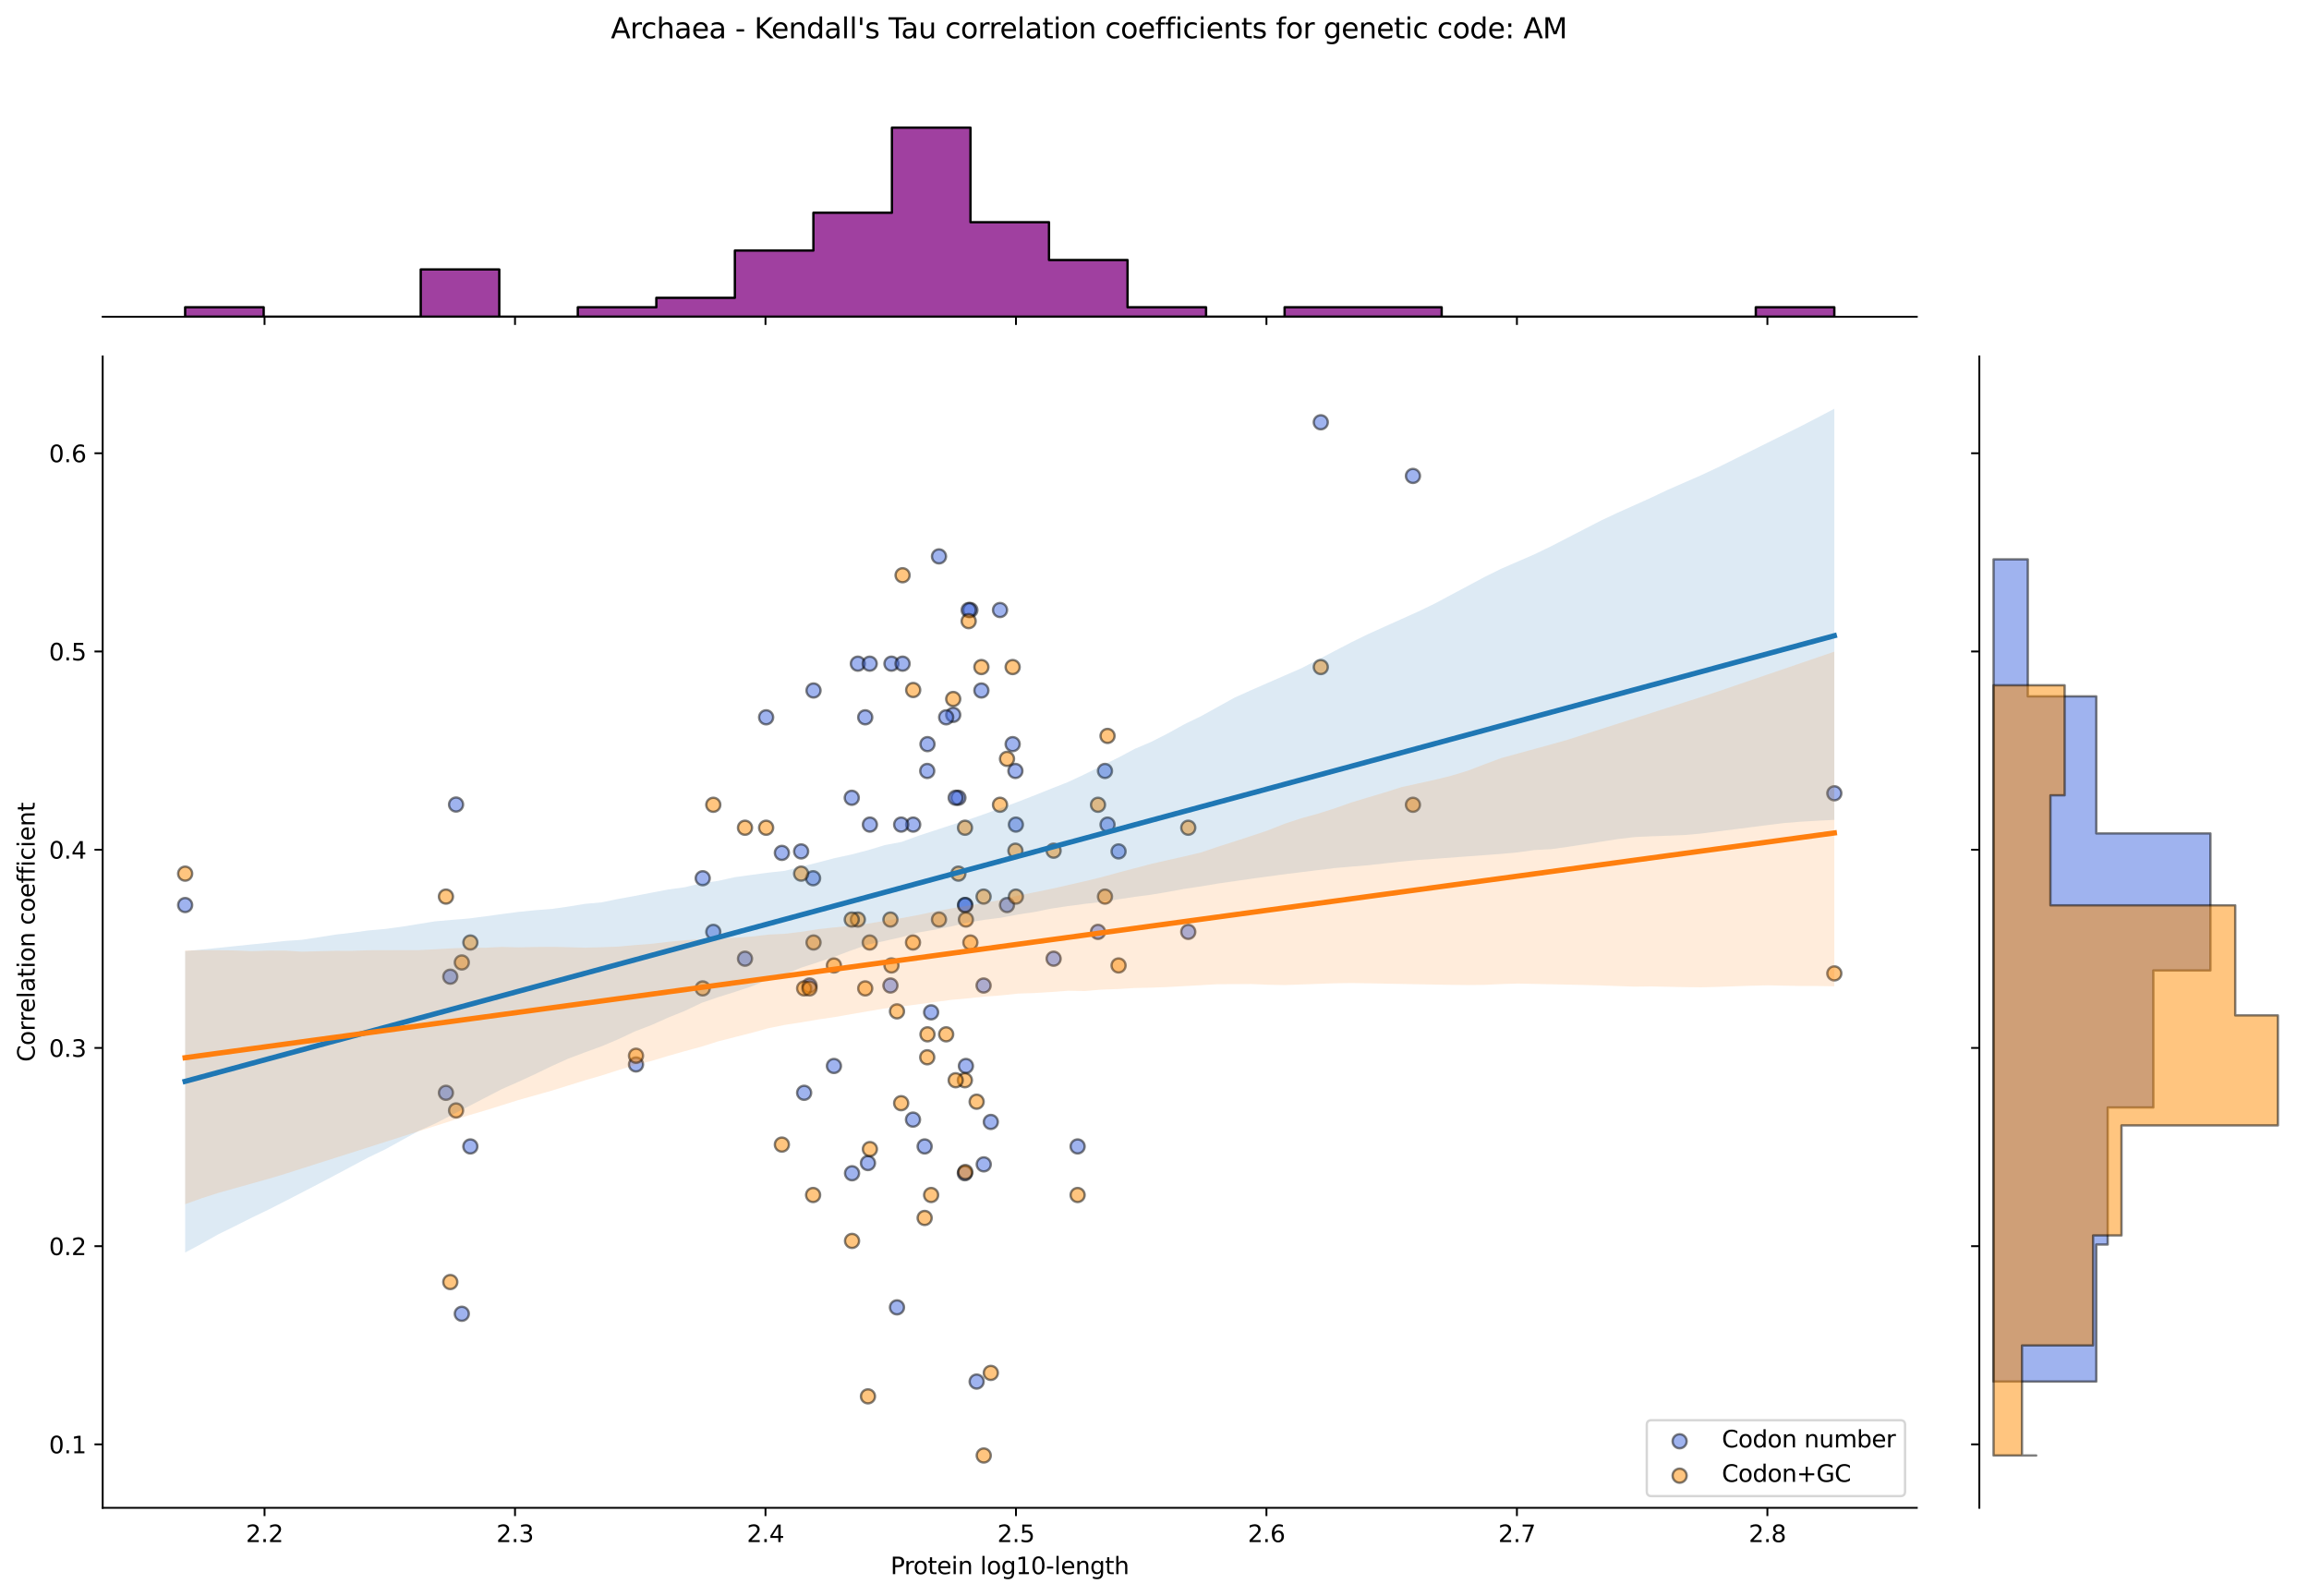 <?xml version="1.0" encoding="utf-8" standalone="no"?>
<!DOCTYPE svg PUBLIC "-//W3C//DTD SVG 1.1//EN"
  "http://www.w3.org/Graphics/SVG/1.1/DTD/svg11.dtd">
<svg xmlns:xlink="http://www.w3.org/1999/xlink" width="984.456pt" height="680.423pt" viewBox="0 0 984.456 680.423" xmlns="http://www.w3.org/2000/svg" version="1.1">
 <defs>
  <style type="text/css">*{stroke-linejoin: round; stroke-linecap: butt}</style>
 </defs>
 <g id="figure_1">
  <g id="patch_1">
   <path d="M 0 680.423 
L 984.456 680.423 
L 984.456 0 
L 0 0 
z
" style="fill: #ffffff"/>
  </g>
  <g id="axes_1">
   <g id="patch_2">
    <path d="M 43.781 642.867 
L 817.232 642.867 
L 817.232 151.966 
L 43.781 151.966 
z
" style="fill: #ffffff"/>
   </g>
   <g id="PathCollection_1">
    <defs>
     <path id="m22496992e2" d="M 0 3 
C 0.796 3 1.559 2.684 2.121 2.121 
C 2.684 1.559 3 0.796 3 0 
C 3 -0.796 2.684 -1.559 2.121 -2.121 
C 1.559 -2.684 0.796 -3 0 -3 
C -0.796 -3 -1.559 -2.684 -2.121 -2.121 
C -2.684 -1.559 -3 -0.796 -3 0 
C -3 0.796 -2.684 1.559 -2.121 2.121 
C -1.559 2.684 -0.796 3 0 3 
z
" style="stroke: #000000; stroke-opacity: 0.5"/>
    </defs>
    <g clip-path="url(#p96b4373be0)">
     <use xlink:href="#m22496992e2" x="342.846" y="465.914" style="fill: #4169e1; fill-opacity: 0.5; stroke: #000000; stroke-opacity: 0.5"/>
     <use xlink:href="#m22496992e2" x="368.895" y="305.825" style="fill: #4169e1; fill-opacity: 0.5; stroke: #000000; stroke-opacity: 0.5"/>
     <use xlink:href="#m22496992e2" x="380.077" y="282.956" style="fill: #4169e1; fill-opacity: 0.5; stroke: #000000; stroke-opacity: 0.5"/>
     <use xlink:href="#m22496992e2" x="379.645" y="420.174" style="fill: #4169e1; fill-opacity: 0.5; stroke: #000000; stroke-opacity: 0.5"/>
     <use xlink:href="#m22496992e2" x="408.621" y="340.13" style="fill: #4169e1; fill-opacity: 0.5; stroke: #000000; stroke-opacity: 0.5"/>
     <use xlink:href="#m22496992e2" x="317.634" y="408.739" style="fill: #4169e1; fill-opacity: 0.5; stroke: #000000; stroke-opacity: 0.5"/>
     <use xlink:href="#m22496992e2" x="419.358" y="420.174" style="fill: #4169e1; fill-opacity: 0.5; stroke: #000000; stroke-opacity: 0.5"/>
     <use xlink:href="#m22496992e2" x="389.341" y="351.565" style="fill: #4169e1; fill-opacity: 0.5; stroke: #000000; stroke-opacity: 0.5"/>
     <use xlink:href="#m22496992e2" x="602.416" y="202.911" style="fill: #4169e1; fill-opacity: 0.5; stroke: #000000; stroke-opacity: 0.5"/>
     <use xlink:href="#m22496992e2" x="196.892" y="560.127" style="fill: #4169e1; fill-opacity: 0.5; stroke: #000000; stroke-opacity: 0.5"/>
     <use xlink:href="#m22496992e2" x="271.167" y="453.829" style="fill: #4169e1; fill-opacity: 0.5; stroke: #000000; stroke-opacity: 0.5"/>
     <use xlink:href="#m22496992e2" x="432.925" y="328.695" style="fill: #4169e1; fill-opacity: 0.5; stroke: #000000; stroke-opacity: 0.5"/>
     <use xlink:href="#m22496992e2" x="333.357" y="363.629" style="fill: #4169e1; fill-opacity: 0.5; stroke: #000000; stroke-opacity: 0.5"/>
     <use xlink:href="#m22496992e2" x="363.273" y="500.218" style="fill: #4169e1; fill-opacity: 0.5; stroke: #000000; stroke-opacity: 0.5"/>
     <use xlink:href="#m22496992e2" x="411.374" y="500.218" style="fill: #4169e1; fill-opacity: 0.5; stroke: #000000; stroke-opacity: 0.5"/>
     <use xlink:href="#m22496992e2" x="365.755" y="282.956" style="fill: #4169e1; fill-opacity: 0.5; stroke: #000000; stroke-opacity: 0.5"/>
     <use xlink:href="#m22496992e2" x="345.141" y="420.174" style="fill: #4169e1; fill-opacity: 0.5; stroke: #000000; stroke-opacity: 0.5"/>
     <use xlink:href="#m22496992e2" x="476.909" y="363" style="fill: #4169e1; fill-opacity: 0.5; stroke: #000000; stroke-opacity: 0.5"/>
     <use xlink:href="#m22496992e2" x="341.569" y="363" style="fill: #4169e1; fill-opacity: 0.5; stroke: #000000; stroke-opacity: 0.5"/>
     <use xlink:href="#m22496992e2" x="382.434" y="557.393" style="fill: #4169e1; fill-opacity: 0.5; stroke: #000000; stroke-opacity: 0.5"/>
     <use xlink:href="#m22496992e2" x="418.42" y="294.391" style="fill: #4169e1; fill-opacity: 0.5; stroke: #000000; stroke-opacity: 0.5"/>
     <use xlink:href="#m22496992e2" x="384.82" y="282.956" style="fill: #4169e1; fill-opacity: 0.5; stroke: #000000; stroke-opacity: 0.5"/>
     <use xlink:href="#m22496992e2" x="370.886" y="351.565" style="fill: #4169e1; fill-opacity: 0.5; stroke: #000000; stroke-opacity: 0.5"/>
     <use xlink:href="#m22496992e2" x="389.261" y="477.349" style="fill: #4169e1; fill-opacity: 0.5; stroke: #000000; stroke-opacity: 0.5"/>
     <use xlink:href="#m22496992e2" x="563.124" y="180.042" style="fill: #4169e1; fill-opacity: 0.5; stroke: #000000; stroke-opacity: 0.5"/>
     <use xlink:href="#m22496992e2" x="395.439" y="317.26" style="fill: #4169e1; fill-opacity: 0.5; stroke: #000000; stroke-opacity: 0.5"/>
     <use xlink:href="#m22496992e2" x="407.459" y="340.13" style="fill: #4169e1; fill-opacity: 0.5; stroke: #000000; stroke-opacity: 0.5"/>
     <use xlink:href="#m22496992e2" x="194.444" y="343.015" style="fill: #4169e1; fill-opacity: 0.5; stroke: #000000; stroke-opacity: 0.5"/>
     <use xlink:href="#m22496992e2" x="468.143" y="397.305" style="fill: #4169e1; fill-opacity: 0.5; stroke: #000000; stroke-opacity: 0.5"/>
     <use xlink:href="#m22496992e2" x="370.81" y="282.956" style="fill: #4169e1; fill-opacity: 0.5; stroke: #000000; stroke-opacity: 0.5"/>
     <use xlink:href="#m22496992e2" x="782.075" y="338.219" style="fill: #4169e1; fill-opacity: 0.5; stroke: #000000; stroke-opacity: 0.5"/>
     <use xlink:href="#m22496992e2" x="78.938" y="385.87" style="fill: #4169e1; fill-opacity: 0.5; stroke: #000000; stroke-opacity: 0.5"/>
     <use xlink:href="#m22496992e2" x="395.331" y="328.695" style="fill: #4169e1; fill-opacity: 0.5; stroke: #000000; stroke-opacity: 0.5"/>
     <use xlink:href="#m22496992e2" x="411.825" y="454.479" style="fill: #4169e1; fill-opacity: 0.5; stroke: #000000; stroke-opacity: 0.5"/>
     <use xlink:href="#m22496992e2" x="384.217" y="351.565" style="fill: #4169e1; fill-opacity: 0.5; stroke: #000000; stroke-opacity: 0.5"/>
     <use xlink:href="#m22496992e2" x="431.75" y="317.26" style="fill: #4169e1; fill-opacity: 0.5; stroke: #000000; stroke-opacity: 0.5"/>
     <use xlink:href="#m22496992e2" x="355.552" y="454.479" style="fill: #4169e1; fill-opacity: 0.5; stroke: #000000; stroke-opacity: 0.5"/>
     <use xlink:href="#m22496992e2" x="433.131" y="351.565" style="fill: #4169e1; fill-opacity: 0.5; stroke: #000000; stroke-opacity: 0.5"/>
     <use xlink:href="#m22496992e2" x="413.718" y="260.086" style="fill: #4169e1; fill-opacity: 0.5; stroke: #000000; stroke-opacity: 0.5"/>
     <use xlink:href="#m22496992e2" x="191.984" y="416.414" style="fill: #4169e1; fill-opacity: 0.5; stroke: #000000; stroke-opacity: 0.5"/>
     <use xlink:href="#m22496992e2" x="299.602" y="374.435" style="fill: #4169e1; fill-opacity: 0.5; stroke: #000000; stroke-opacity: 0.5"/>
     <use xlink:href="#m22496992e2" x="304.114" y="397.305" style="fill: #4169e1; fill-opacity: 0.5; stroke: #000000; stroke-opacity: 0.5"/>
     <use xlink:href="#m22496992e2" x="400.342" y="237.216" style="fill: #4169e1; fill-opacity: 0.5; stroke: #000000; stroke-opacity: 0.5"/>
     <use xlink:href="#m22496992e2" x="396.987" y="431.609" style="fill: #4169e1; fill-opacity: 0.5; stroke: #000000; stroke-opacity: 0.5"/>
     <use xlink:href="#m22496992e2" x="506.624" y="397.305" style="fill: #4169e1; fill-opacity: 0.5; stroke: #000000; stroke-opacity: 0.5"/>
     <use xlink:href="#m22496992e2" x="411.57" y="385.87" style="fill: #4169e1; fill-opacity: 0.5; stroke: #000000; stroke-opacity: 0.5"/>
     <use xlink:href="#m22496992e2" x="406.407" y="304.783" style="fill: #4169e1; fill-opacity: 0.5; stroke: #000000; stroke-opacity: 0.5"/>
     <use xlink:href="#m22496992e2" x="449.215" y="408.739" style="fill: #4169e1; fill-opacity: 0.5; stroke: #000000; stroke-opacity: 0.5"/>
     <use xlink:href="#m22496992e2" x="363.153" y="340.13" style="fill: #4169e1; fill-opacity: 0.5; stroke: #000000; stroke-opacity: 0.5"/>
     <use xlink:href="#m22496992e2" x="346.85" y="294.391" style="fill: #4169e1; fill-opacity: 0.5; stroke: #000000; stroke-opacity: 0.5"/>
     <use xlink:href="#m22496992e2" x="471.111" y="328.695" style="fill: #4169e1; fill-opacity: 0.5; stroke: #000000; stroke-opacity: 0.5"/>
     <use xlink:href="#m22496992e2" x="411.431" y="385.87" style="fill: #4169e1; fill-opacity: 0.5; stroke: #000000; stroke-opacity: 0.5"/>
     <use xlink:href="#m22496992e2" x="459.448" y="488.784" style="fill: #4169e1; fill-opacity: 0.5; stroke: #000000; stroke-opacity: 0.5"/>
     <use xlink:href="#m22496992e2" x="200.539" y="488.784" style="fill: #4169e1; fill-opacity: 0.5; stroke: #000000; stroke-opacity: 0.5"/>
     <use xlink:href="#m22496992e2" x="190.13" y="465.914" style="fill: #4169e1; fill-opacity: 0.5; stroke: #000000; stroke-opacity: 0.5"/>
     <use xlink:href="#m22496992e2" x="472.205" y="351.565" style="fill: #4169e1; fill-opacity: 0.5; stroke: #000000; stroke-opacity: 0.5"/>
     <use xlink:href="#m22496992e2" x="394.231" y="488.784" style="fill: #4169e1; fill-opacity: 0.5; stroke: #000000; stroke-opacity: 0.5"/>
     <use xlink:href="#m22496992e2" x="419.429" y="496.427" style="fill: #4169e1; fill-opacity: 0.5; stroke: #000000; stroke-opacity: 0.5"/>
     <use xlink:href="#m22496992e2" x="429.342" y="385.87" style="fill: #4169e1; fill-opacity: 0.5; stroke: #000000; stroke-opacity: 0.5"/>
     <use xlink:href="#m22496992e2" x="426.364" y="260.086" style="fill: #4169e1; fill-opacity: 0.5; stroke: #000000; stroke-opacity: 0.5"/>
     <use xlink:href="#m22496992e2" x="346.669" y="374.435" style="fill: #4169e1; fill-opacity: 0.5; stroke: #000000; stroke-opacity: 0.5"/>
     <use xlink:href="#m22496992e2" x="422.44" y="478.342" style="fill: #4169e1; fill-opacity: 0.5; stroke: #000000; stroke-opacity: 0.5"/>
     <use xlink:href="#m22496992e2" x="326.64" y="305.825" style="fill: #4169e1; fill-opacity: 0.5; stroke: #000000; stroke-opacity: 0.5"/>
     <use xlink:href="#m22496992e2" x="403.4" y="305.825" style="fill: #4169e1; fill-opacity: 0.5; stroke: #000000; stroke-opacity: 0.5"/>
     <use xlink:href="#m22496992e2" x="413" y="260.086" style="fill: #4169e1; fill-opacity: 0.5; stroke: #000000; stroke-opacity: 0.5"/>
     <use xlink:href="#m22496992e2" x="370.06" y="495.868" style="fill: #4169e1; fill-opacity: 0.5; stroke: #000000; stroke-opacity: 0.5"/>
     <use xlink:href="#m22496992e2" x="416.397" y="589.03" style="fill: #4169e1; fill-opacity: 0.5; stroke: #000000; stroke-opacity: 0.5"/>
    </g>
   </g>
   <g id="PathCollection_2">
    <defs>
     <path id="md4c99392af" d="M 0 3 
C 0.796 3 1.559 2.684 2.121 2.121 
C 2.684 1.559 3 0.796 3 0 
C 3 -0.796 2.684 -1.559 2.121 -2.121 
C 1.559 -2.684 0.796 -3 0 -3 
C -0.796 -3 -1.559 -2.684 -2.121 -2.121 
C -2.684 -1.559 -3 -0.796 -3 0 
C -3 0.796 -2.684 1.559 -2.121 2.121 
C -1.559 2.684 -0.796 3 0 3 
z
" style="stroke: #000000; stroke-opacity: 0.5"/>
    </defs>
    <g clip-path="url(#p96b4373be0)">
     <use xlink:href="#md4c99392af" x="342.846" y="421.411" style="fill: #ff8c00; fill-opacity: 0.5; stroke: #000000; stroke-opacity: 0.5"/>
     <use xlink:href="#md4c99392af" x="368.895" y="421.411" style="fill: #ff8c00; fill-opacity: 0.5; stroke: #000000; stroke-opacity: 0.5"/>
     <use xlink:href="#md4c99392af" x="380.077" y="411.625" style="fill: #ff8c00; fill-opacity: 0.5; stroke: #000000; stroke-opacity: 0.5"/>
     <use xlink:href="#md4c99392af" x="379.645" y="392.052" style="fill: #ff8c00; fill-opacity: 0.5; stroke: #000000; stroke-opacity: 0.5"/>
     <use xlink:href="#md4c99392af" x="408.621" y="372.479" style="fill: #ff8c00; fill-opacity: 0.5; stroke: #000000; stroke-opacity: 0.5"/>
     <use xlink:href="#md4c99392af" x="317.634" y="352.905" style="fill: #ff8c00; fill-opacity: 0.5; stroke: #000000; stroke-opacity: 0.5"/>
     <use xlink:href="#md4c99392af" x="419.358" y="382.265" style="fill: #ff8c00; fill-opacity: 0.5; stroke: #000000; stroke-opacity: 0.5"/>
     <use xlink:href="#md4c99392af" x="389.341" y="294.186" style="fill: #ff8c00; fill-opacity: 0.5; stroke: #000000; stroke-opacity: 0.5"/>
     <use xlink:href="#md4c99392af" x="602.416" y="343.119" style="fill: #ff8c00; fill-opacity: 0.5; stroke: #000000; stroke-opacity: 0.5"/>
     <use xlink:href="#md4c99392af" x="196.892" y="410.348" style="fill: #ff8c00; fill-opacity: 0.5; stroke: #000000; stroke-opacity: 0.5"/>
     <use xlink:href="#md4c99392af" x="271.167" y="450.112" style="fill: #ff8c00; fill-opacity: 0.5; stroke: #000000; stroke-opacity: 0.5"/>
     <use xlink:href="#md4c99392af" x="432.925" y="362.692" style="fill: #ff8c00; fill-opacity: 0.5; stroke: #000000; stroke-opacity: 0.5"/>
     <use xlink:href="#md4c99392af" x="333.357" y="487.996" style="fill: #ff8c00; fill-opacity: 0.5; stroke: #000000; stroke-opacity: 0.5"/>
     <use xlink:href="#md4c99392af" x="363.273" y="529.064" style="fill: #ff8c00; fill-opacity: 0.5; stroke: #000000; stroke-opacity: 0.5"/>
     <use xlink:href="#md4c99392af" x="411.374" y="460.558" style="fill: #ff8c00; fill-opacity: 0.5; stroke: #000000; stroke-opacity: 0.5"/>
     <use xlink:href="#md4c99392af" x="365.755" y="392.052" style="fill: #ff8c00; fill-opacity: 0.5; stroke: #000000; stroke-opacity: 0.5"/>
     <use xlink:href="#md4c99392af" x="345.141" y="421.411" style="fill: #ff8c00; fill-opacity: 0.5; stroke: #000000; stroke-opacity: 0.5"/>
     <use xlink:href="#md4c99392af" x="476.909" y="411.625" style="fill: #ff8c00; fill-opacity: 0.5; stroke: #000000; stroke-opacity: 0.5"/>
     <use xlink:href="#md4c99392af" x="341.569" y="372.479" style="fill: #ff8c00; fill-opacity: 0.5; stroke: #000000; stroke-opacity: 0.5"/>
     <use xlink:href="#md4c99392af" x="382.434" y="431.198" style="fill: #ff8c00; fill-opacity: 0.5; stroke: #000000; stroke-opacity: 0.5"/>
     <use xlink:href="#md4c99392af" x="418.42" y="284.399" style="fill: #ff8c00; fill-opacity: 0.5; stroke: #000000; stroke-opacity: 0.5"/>
     <use xlink:href="#md4c99392af" x="384.82" y="245.253" style="fill: #ff8c00; fill-opacity: 0.5; stroke: #000000; stroke-opacity: 0.5"/>
     <use xlink:href="#md4c99392af" x="370.886" y="489.918" style="fill: #ff8c00; fill-opacity: 0.5; stroke: #000000; stroke-opacity: 0.5"/>
     <use xlink:href="#md4c99392af" x="389.261" y="401.838" style="fill: #ff8c00; fill-opacity: 0.5; stroke: #000000; stroke-opacity: 0.5"/>
     <use xlink:href="#md4c99392af" x="563.124" y="284.399" style="fill: #ff8c00; fill-opacity: 0.5; stroke: #000000; stroke-opacity: 0.5"/>
     <use xlink:href="#md4c99392af" x="395.439" y="440.985" style="fill: #ff8c00; fill-opacity: 0.5; stroke: #000000; stroke-opacity: 0.5"/>
     <use xlink:href="#md4c99392af" x="407.459" y="460.558" style="fill: #ff8c00; fill-opacity: 0.5; stroke: #000000; stroke-opacity: 0.5"/>
     <use xlink:href="#md4c99392af" x="194.444" y="473.439" style="fill: #ff8c00; fill-opacity: 0.5; stroke: #000000; stroke-opacity: 0.5"/>
     <use xlink:href="#md4c99392af" x="468.143" y="343.119" style="fill: #ff8c00; fill-opacity: 0.5; stroke: #000000; stroke-opacity: 0.5"/>
     <use xlink:href="#md4c99392af" x="370.81" y="401.838" style="fill: #ff8c00; fill-opacity: 0.5; stroke: #000000; stroke-opacity: 0.5"/>
     <use xlink:href="#md4c99392af" x="782.075" y="415.013" style="fill: #ff8c00; fill-opacity: 0.5; stroke: #000000; stroke-opacity: 0.5"/>
     <use xlink:href="#md4c99392af" x="78.938" y="372.479" style="fill: #ff8c00; fill-opacity: 0.5; stroke: #000000; stroke-opacity: 0.5"/>
     <use xlink:href="#md4c99392af" x="395.331" y="450.771" style="fill: #ff8c00; fill-opacity: 0.5; stroke: #000000; stroke-opacity: 0.5"/>
     <use xlink:href="#md4c99392af" x="411.825" y="392.052" style="fill: #ff8c00; fill-opacity: 0.5; stroke: #000000; stroke-opacity: 0.5"/>
     <use xlink:href="#md4c99392af" x="384.217" y="470.344" style="fill: #ff8c00; fill-opacity: 0.5; stroke: #000000; stroke-opacity: 0.5"/>
     <use xlink:href="#md4c99392af" x="431.75" y="284.399" style="fill: #ff8c00; fill-opacity: 0.5; stroke: #000000; stroke-opacity: 0.5"/>
     <use xlink:href="#md4c99392af" x="355.552" y="411.625" style="fill: #ff8c00; fill-opacity: 0.5; stroke: #000000; stroke-opacity: 0.5"/>
     <use xlink:href="#md4c99392af" x="433.131" y="382.265" style="fill: #ff8c00; fill-opacity: 0.5; stroke: #000000; stroke-opacity: 0.5"/>
     <use xlink:href="#md4c99392af" x="413.718" y="401.838" style="fill: #ff8c00; fill-opacity: 0.5; stroke: #000000; stroke-opacity: 0.5"/>
     <use xlink:href="#md4c99392af" x="191.984" y="546.601" style="fill: #ff8c00; fill-opacity: 0.5; stroke: #000000; stroke-opacity: 0.5"/>
     <use xlink:href="#md4c99392af" x="299.602" y="421.411" style="fill: #ff8c00; fill-opacity: 0.5; stroke: #000000; stroke-opacity: 0.5"/>
     <use xlink:href="#md4c99392af" x="304.114" y="343.119" style="fill: #ff8c00; fill-opacity: 0.5; stroke: #000000; stroke-opacity: 0.5"/>
     <use xlink:href="#md4c99392af" x="400.342" y="392.052" style="fill: #ff8c00; fill-opacity: 0.5; stroke: #000000; stroke-opacity: 0.5"/>
     <use xlink:href="#md4c99392af" x="396.987" y="509.491" style="fill: #ff8c00; fill-opacity: 0.5; stroke: #000000; stroke-opacity: 0.5"/>
     <use xlink:href="#md4c99392af" x="506.624" y="352.905" style="fill: #ff8c00; fill-opacity: 0.5; stroke: #000000; stroke-opacity: 0.5"/>
     <use xlink:href="#md4c99392af" x="411.57" y="499.704" style="fill: #ff8c00; fill-opacity: 0.5; stroke: #000000; stroke-opacity: 0.5"/>
     <use xlink:href="#md4c99392af" x="406.407" y="298.019" style="fill: #ff8c00; fill-opacity: 0.5; stroke: #000000; stroke-opacity: 0.5"/>
     <use xlink:href="#md4c99392af" x="449.215" y="362.692" style="fill: #ff8c00; fill-opacity: 0.5; stroke: #000000; stroke-opacity: 0.5"/>
     <use xlink:href="#md4c99392af" x="363.153" y="392.052" style="fill: #ff8c00; fill-opacity: 0.5; stroke: #000000; stroke-opacity: 0.5"/>
     <use xlink:href="#md4c99392af" x="346.85" y="401.838" style="fill: #ff8c00; fill-opacity: 0.5; stroke: #000000; stroke-opacity: 0.5"/>
     <use xlink:href="#md4c99392af" x="471.111" y="382.265" style="fill: #ff8c00; fill-opacity: 0.5; stroke: #000000; stroke-opacity: 0.5"/>
     <use xlink:href="#md4c99392af" x="411.431" y="352.905" style="fill: #ff8c00; fill-opacity: 0.5; stroke: #000000; stroke-opacity: 0.5"/>
     <use xlink:href="#md4c99392af" x="459.448" y="509.491" style="fill: #ff8c00; fill-opacity: 0.5; stroke: #000000; stroke-opacity: 0.5"/>
     <use xlink:href="#md4c99392af" x="200.539" y="401.838" style="fill: #ff8c00; fill-opacity: 0.5; stroke: #000000; stroke-opacity: 0.5"/>
     <use xlink:href="#md4c99392af" x="190.13" y="382.265" style="fill: #ff8c00; fill-opacity: 0.5; stroke: #000000; stroke-opacity: 0.5"/>
     <use xlink:href="#md4c99392af" x="472.205" y="313.759" style="fill: #ff8c00; fill-opacity: 0.5; stroke: #000000; stroke-opacity: 0.5"/>
     <use xlink:href="#md4c99392af" x="394.231" y="519.277" style="fill: #ff8c00; fill-opacity: 0.5; stroke: #000000; stroke-opacity: 0.5"/>
     <use xlink:href="#md4c99392af" x="419.429" y="620.553" style="fill: #ff8c00; fill-opacity: 0.5; stroke: #000000; stroke-opacity: 0.5"/>
     <use xlink:href="#md4c99392af" x="429.342" y="323.546" style="fill: #ff8c00; fill-opacity: 0.5; stroke: #000000; stroke-opacity: 0.5"/>
     <use xlink:href="#md4c99392af" x="426.364" y="343.119" style="fill: #ff8c00; fill-opacity: 0.5; stroke: #000000; stroke-opacity: 0.5"/>
     <use xlink:href="#md4c99392af" x="346.669" y="509.491" style="fill: #ff8c00; fill-opacity: 0.5; stroke: #000000; stroke-opacity: 0.5"/>
     <use xlink:href="#md4c99392af" x="422.44" y="585.336" style="fill: #ff8c00; fill-opacity: 0.5; stroke: #000000; stroke-opacity: 0.5"/>
     <use xlink:href="#md4c99392af" x="326.64" y="352.905" style="fill: #ff8c00; fill-opacity: 0.5; stroke: #000000; stroke-opacity: 0.5"/>
     <use xlink:href="#md4c99392af" x="403.4" y="440.985" style="fill: #ff8c00; fill-opacity: 0.5; stroke: #000000; stroke-opacity: 0.5"/>
     <use xlink:href="#md4c99392af" x="413" y="264.826" style="fill: #ff8c00; fill-opacity: 0.5; stroke: #000000; stroke-opacity: 0.5"/>
     <use xlink:href="#md4c99392af" x="370.06" y="595.336" style="fill: #ff8c00; fill-opacity: 0.5; stroke: #000000; stroke-opacity: 0.5"/>
     <use xlink:href="#md4c99392af" x="416.397" y="469.709" style="fill: #ff8c00; fill-opacity: 0.5; stroke: #000000; stroke-opacity: 0.5"/>
    </g>
   </g>
   <g id="PolyCollection_1">
    <path d="M 78.938 405.512 
L 78.938 534.014 
L 86.04 530.217 
L 93.143 526.202 
L 100.245 522.73 
L 107.348 519.15 
L 114.45 515.729 
L 121.552 512.126 
L 128.655 508.45 
L 135.757 504.773 
L 142.86 501.033 
L 149.962 497.25 
L 157.064 493.466 
L 164.167 490.068 
L 171.269 486.163 
L 178.372 482.257 
L 185.474 479.061 
L 192.576 475.407 
L 199.679 471.734 
L 206.781 468.061 
L 213.884 464.387 
L 220.986 461.253 
L 228.088 457.982 
L 235.191 454.546 
L 242.293 451.345 
L 249.396 448.666 
L 256.498 446.089 
L 263.6 443.079 
L 270.703 439.737 
L 277.805 437.011 
L 284.908 433.839 
L 292.01 430.983 
L 299.112 427.585 
L 306.215 425.13 
L 313.317 422.902 
L 320.419 420.556 
L 327.522 417.569 
L 334.624 415.376 
L 341.727 412.519 
L 348.829 410.235 
L 355.931 407.824 
L 363.034 405.163 
L 370.136 402.704 
L 377.239 401.164 
L 384.341 399.551 
L 391.443 397.581 
L 398.546 396.369 
L 405.648 394.962 
L 412.751 393.286 
L 419.853 392.15 
L 426.955 391.247 
L 434.058 389.9 
L 441.16 388.819 
L 448.263 387.369 
L 455.365 386.303 
L 462.467 385.372 
L 469.57 384.569 
L 476.672 383.448 
L 483.775 382.375 
L 490.877 381.448 
L 497.979 380.266 
L 505.082 378.948 
L 512.184 377.896 
L 519.287 376.701 
L 526.389 375.68 
L 533.491 374.658 
L 540.594 373.692 
L 547.696 372.732 
L 554.799 371.855 
L 561.901 370.978 
L 569.003 370.101 
L 576.106 369.493 
L 583.208 368.904 
L 590.31 368.121 
L 597.413 367.339 
L 604.515 366.66 
L 611.618 366.155 
L 618.72 365.632 
L 625.822 365.108 
L 632.925 364.584 
L 640.027 364.059 
L 647.13 363.407 
L 654.232 362.415 
L 661.334 362.033 
L 668.437 361.058 
L 675.539 359.957 
L 682.642 358.851 
L 689.744 357.745 
L 696.846 356.898 
L 703.949 356.56 
L 711.051 356.307 
L 718.154 356.02 
L 725.256 355.388 
L 732.358 354.484 
L 739.461 353.58 
L 746.563 352.676 
L 753.666 351.764 
L 760.768 350.899 
L 767.87 350.325 
L 774.973 349.903 
L 782.075 349.548 
L 782.075 174.279 
L 782.075 174.279 
L 774.973 177.995 
L 767.87 181.685 
L 760.768 185.212 
L 753.666 188.738 
L 746.563 192.264 
L 739.461 195.79 
L 732.358 199.303 
L 725.256 202.625 
L 718.154 205.729 
L 711.051 208.833 
L 703.949 212.203 
L 696.846 215.399 
L 689.744 218.571 
L 682.642 221.909 
L 675.539 225.57 
L 668.437 229.231 
L 661.334 232.892 
L 654.232 236.318 
L 647.13 239.405 
L 640.027 242.492 
L 632.925 246.004 
L 625.822 249.808 
L 618.72 253.597 
L 611.618 257.385 
L 604.515 260.801 
L 597.413 263.99 
L 590.31 267.186 
L 583.208 270.381 
L 576.106 273.858 
L 569.003 277.561 
L 561.901 281.264 
L 554.799 284.927 
L 547.696 288.018 
L 540.594 291.111 
L 533.491 294.221 
L 526.389 297.42 
L 519.287 301.341 
L 512.184 305.273 
L 505.082 308.721 
L 497.979 312.651 
L 490.877 316.265 
L 483.775 319.287 
L 476.672 323.072 
L 469.57 326.575 
L 462.467 330.095 
L 455.365 333.427 
L 448.263 336.219 
L 441.16 339.057 
L 434.058 341.831 
L 426.955 344.439 
L 419.853 347.034 
L 412.751 349.498 
L 405.648 351.725 
L 398.546 354.05 
L 391.443 356.374 
L 384.341 358.969 
L 377.239 360.308 
L 370.136 362.457 
L 363.034 364.32 
L 355.931 365.835 
L 348.829 367.71 
L 341.727 369.487 
L 334.624 371.273 
L 327.522 372.058 
L 320.419 373.008 
L 313.317 373.979 
L 306.215 375.554 
L 299.112 376.535 
L 292.01 378.273 
L 284.908 379.244 
L 277.805 380.591 
L 270.703 381.963 
L 263.6 383.26 
L 256.498 384.716 
L 249.396 385.361 
L 242.293 386.525 
L 235.191 387.536 
L 228.088 388.081 
L 220.986 388.792 
L 213.884 389.725 
L 206.781 390.701 
L 199.679 391.622 
L 192.576 392.193 
L 185.474 392.816 
L 178.372 393.958 
L 171.269 395.108 
L 164.167 396.074 
L 157.064 396.696 
L 149.962 397.663 
L 142.86 398.484 
L 135.757 399.621 
L 128.655 400.696 
L 121.552 401.173 
L 114.45 401.941 
L 107.348 402.646 
L 100.245 403.379 
L 93.143 404.111 
L 86.04 404.843 
L 78.938 405.512 
z
" clip-path="url(#p96b4373be0)" style="fill: #1f77b4; fill-opacity: 0.15"/>
   </g>
   <g id="PolyCollection_2">
    <path d="M 78.938 405.262 
L 78.938 513.418 
L 86.04 510.851 
L 93.143 508.576 
L 100.245 506.585 
L 107.348 504.594 
L 114.45 502.604 
L 121.552 500.469 
L 128.655 498.206 
L 135.757 495.94 
L 142.86 493.675 
L 149.962 491.409 
L 157.064 489.144 
L 164.167 486.879 
L 171.269 484.613 
L 178.372 482.347 
L 185.474 480.082 
L 192.576 477.808 
L 199.679 475.558 
L 206.781 473.473 
L 213.884 471.256 
L 220.986 469.012 
L 228.088 467.02 
L 235.191 465.011 
L 242.293 462.803 
L 249.396 460.59 
L 256.498 458.538 
L 263.6 456.257 
L 270.703 454.091 
L 277.805 452.314 
L 284.908 450.18 
L 292.01 448.15 
L 299.112 446.232 
L 306.215 443.977 
L 313.317 442.168 
L 320.419 440.364 
L 327.522 438.405 
L 334.624 436.966 
L 341.727 435.863 
L 348.829 434.661 
L 355.931 433.615 
L 363.034 432.361 
L 370.136 431.145 
L 377.239 429.953 
L 384.341 429.112 
L 391.443 428.189 
L 398.546 427.216 
L 405.648 426.283 
L 412.751 425.638 
L 419.853 424.893 
L 426.955 424.376 
L 434.058 423.622 
L 441.16 423.38 
L 448.263 422.944 
L 455.365 422.395 
L 462.467 422.534 
L 469.57 421.927 
L 476.672 421.677 
L 483.775 421.244 
L 490.877 421.09 
L 497.979 420.82 
L 505.082 420.427 
L 512.184 420.022 
L 519.287 419.612 
L 526.389 419.592 
L 533.491 419.544 
L 540.594 419.845 
L 547.696 419.982 
L 554.799 419.737 
L 561.901 419.48 
L 569.003 419.227 
L 576.106 419.129 
L 583.208 419.231 
L 590.31 419.372 
L 597.413 419.508 
L 604.515 419.645 
L 611.618 419.782 
L 618.72 419.896 
L 625.822 419.979 
L 632.925 419.9 
L 640.027 419.565 
L 647.13 419.342 
L 654.232 419.495 
L 661.334 419.647 
L 668.437 419.799 
L 675.539 419.951 
L 682.642 420.151 
L 689.744 420.402 
L 696.846 420.65 
L 703.949 420.56 
L 711.051 420.712 
L 718.154 420.864 
L 725.256 420.954 
L 732.358 420.761 
L 739.461 420.515 
L 746.563 420.268 
L 753.666 420.097 
L 760.768 420.242 
L 767.87 420.387 
L 774.973 420.386 
L 782.075 420.521 
L 782.075 277.832 
L 782.075 277.832 
L 774.973 280.262 
L 767.87 282.691 
L 760.768 285.12 
L 753.666 287.55 
L 746.563 289.979 
L 739.461 292.408 
L 732.358 294.838 
L 725.256 297.182 
L 718.154 299.455 
L 711.051 301.729 
L 703.949 304.002 
L 696.846 306.276 
L 689.744 308.549 
L 682.642 310.822 
L 675.539 313.096 
L 668.437 315.376 
L 661.334 317.371 
L 654.232 319.318 
L 647.13 321.266 
L 640.027 323.213 
L 632.925 325.853 
L 625.822 328.589 
L 618.72 330.742 
L 611.618 332.493 
L 604.515 334.052 
L 597.413 335.619 
L 590.31 337.893 
L 583.208 339.997 
L 576.106 342.151 
L 569.003 344.664 
L 561.901 346.921 
L 554.799 348.869 
L 547.696 351.202 
L 540.594 354.035 
L 533.491 356.402 
L 526.389 358.729 
L 519.287 361.002 
L 512.184 363.414 
L 505.082 365.093 
L 497.979 366.689 
L 490.877 368.309 
L 483.775 370.186 
L 476.672 372.051 
L 469.57 374 
L 462.467 375.728 
L 455.365 377.341 
L 448.263 378.962 
L 441.16 380.411 
L 434.058 381.808 
L 426.955 383.572 
L 419.853 384.946 
L 412.751 386.12 
L 405.648 387.301 
L 398.546 388.608 
L 391.443 390.126 
L 384.341 391.426 
L 377.239 392.593 
L 370.136 393.783 
L 363.034 394.729 
L 355.931 395.387 
L 348.829 396.14 
L 341.727 397.277 
L 334.624 398.117 
L 327.522 398.472 
L 320.419 399.287 
L 313.317 399.81 
L 306.215 400.034 
L 299.112 400.427 
L 292.01 400.877 
L 284.908 401.555 
L 277.805 402.394 
L 270.703 402.943 
L 263.6 403.586 
L 256.498 403.847 
L 249.396 404.042 
L 242.293 403.832 
L 235.191 403.691 
L 228.088 403.759 
L 220.986 403.906 
L 213.884 403.721 
L 206.781 404.074 
L 199.679 404.042 
L 192.576 404.337 
L 185.474 404.735 
L 178.372 405.102 
L 171.269 405.107 
L 164.167 405.113 
L 157.064 405.142 
L 149.962 405.388 
L 142.86 405.366 
L 135.757 405.557 
L 128.655 405.75 
L 121.552 405.296 
L 114.45 405.293 
L 107.348 405.52 
L 100.245 405.223 
L 93.143 405.127 
L 86.04 405.132 
L 78.938 405.262 
z
" clip-path="url(#p96b4373be0)" style="fill: #ff7f0e; fill-opacity: 0.15"/>
   </g>
   <g id="matplotlib.axis_1">
    <g id="xtick_1">
     <g id="line2d_1">
      <defs>
       <path id="m3072d781b4" d="M 0 0 
L 0 3.5 
" style="stroke: #000000; stroke-width: 0.8"/>
      </defs>
      <g>
       <use xlink:href="#m3072d781b4" x="112.79" y="642.867" style="stroke: #000000; stroke-width: 0.8"/>
      </g>
     </g>
     <g id="text_1">
      <!-- 2.2 -->
      <g transform="translate(104.838 657.465) scale(0.1 -0.1)">
       <defs>
        <path id="DejaVuSans-32" d="M 1228 531 
L 3431 531 
L 3431 0 
L 469 0 
L 469 531 
Q 828 903 1448 1529 
Q 2069 2156 2228 2338 
Q 2531 2678 2651 2914 
Q 2772 3150 2772 3378 
Q 2772 3750 2511 3984 
Q 2250 4219 1831 4219 
Q 1534 4219 1204 4116 
Q 875 4013 500 3803 
L 500 4441 
Q 881 4594 1212 4672 
Q 1544 4750 1819 4750 
Q 2544 4750 2975 4387 
Q 3406 4025 3406 3419 
Q 3406 3131 3298 2873 
Q 3191 2616 2906 2266 
Q 2828 2175 2409 1742 
Q 1991 1309 1228 531 
z
" transform="scale(0.016)"/>
        <path id="DejaVuSans-2e" d="M 684 794 
L 1344 794 
L 1344 0 
L 684 0 
L 684 794 
z
" transform="scale(0.016)"/>
       </defs>
       <use xlink:href="#DejaVuSans-32"/>
       <use xlink:href="#DejaVuSans-2e" x="63.623"/>
       <use xlink:href="#DejaVuSans-32" x="95.41"/>
      </g>
     </g>
    </g>
    <g id="xtick_2">
     <g id="line2d_2">
      <g>
       <use xlink:href="#m3072d781b4" x="219.581" y="642.867" style="stroke: #000000; stroke-width: 0.8"/>
      </g>
     </g>
     <g id="text_2">
      <!-- 2.3 -->
      <g transform="translate(211.63 657.465) scale(0.1 -0.1)">
       <defs>
        <path id="DejaVuSans-33" d="M 2597 2516 
Q 3050 2419 3304 2112 
Q 3559 1806 3559 1356 
Q 3559 666 3084 287 
Q 2609 -91 1734 -91 
Q 1441 -91 1130 -33 
Q 819 25 488 141 
L 488 750 
Q 750 597 1062 519 
Q 1375 441 1716 441 
Q 2309 441 2620 675 
Q 2931 909 2931 1356 
Q 2931 1769 2642 2001 
Q 2353 2234 1838 2234 
L 1294 2234 
L 1294 2753 
L 1863 2753 
Q 2328 2753 2575 2939 
Q 2822 3125 2822 3475 
Q 2822 3834 2567 4026 
Q 2313 4219 1838 4219 
Q 1578 4219 1281 4162 
Q 984 4106 628 3988 
L 628 4550 
Q 988 4650 1302 4700 
Q 1616 4750 1894 4750 
Q 2613 4750 3031 4423 
Q 3450 4097 3450 3541 
Q 3450 3153 3228 2886 
Q 3006 2619 2597 2516 
z
" transform="scale(0.016)"/>
       </defs>
       <use xlink:href="#DejaVuSans-32"/>
       <use xlink:href="#DejaVuSans-2e" x="63.623"/>
       <use xlink:href="#DejaVuSans-33" x="95.41"/>
      </g>
     </g>
    </g>
    <g id="xtick_3">
     <g id="line2d_3">
      <g>
       <use xlink:href="#m3072d781b4" x="326.373" y="642.867" style="stroke: #000000; stroke-width: 0.8"/>
      </g>
     </g>
     <g id="text_3">
      <!-- 2.4 -->
      <g transform="translate(318.421 657.465) scale(0.1 -0.1)">
       <defs>
        <path id="DejaVuSans-34" d="M 2419 4116 
L 825 1625 
L 2419 1625 
L 2419 4116 
z
M 2253 4666 
L 3047 4666 
L 3047 1625 
L 3713 1625 
L 3713 1100 
L 3047 1100 
L 3047 0 
L 2419 0 
L 2419 1100 
L 313 1100 
L 313 1709 
L 2253 4666 
z
" transform="scale(0.016)"/>
       </defs>
       <use xlink:href="#DejaVuSans-32"/>
       <use xlink:href="#DejaVuSans-2e" x="63.623"/>
       <use xlink:href="#DejaVuSans-34" x="95.41"/>
      </g>
     </g>
    </g>
    <g id="xtick_4">
     <g id="line2d_4">
      <g>
       <use xlink:href="#m3072d781b4" x="433.164" y="642.867" style="stroke: #000000; stroke-width: 0.8"/>
      </g>
     </g>
     <g id="text_4">
      <!-- 2.5 -->
      <g transform="translate(425.212 657.465) scale(0.1 -0.1)">
       <defs>
        <path id="DejaVuSans-35" d="M 691 4666 
L 3169 4666 
L 3169 4134 
L 1269 4134 
L 1269 2991 
Q 1406 3038 1543 3061 
Q 1681 3084 1819 3084 
Q 2600 3084 3056 2656 
Q 3513 2228 3513 1497 
Q 3513 744 3044 326 
Q 2575 -91 1722 -91 
Q 1428 -91 1123 -41 
Q 819 9 494 109 
L 494 744 
Q 775 591 1075 516 
Q 1375 441 1709 441 
Q 2250 441 2565 725 
Q 2881 1009 2881 1497 
Q 2881 1984 2565 2268 
Q 2250 2553 1709 2553 
Q 1456 2553 1204 2497 
Q 953 2441 691 2322 
L 691 4666 
z
" transform="scale(0.016)"/>
       </defs>
       <use xlink:href="#DejaVuSans-32"/>
       <use xlink:href="#DejaVuSans-2e" x="63.623"/>
       <use xlink:href="#DejaVuSans-35" x="95.41"/>
      </g>
     </g>
    </g>
    <g id="xtick_5">
     <g id="line2d_5">
      <g>
       <use xlink:href="#m3072d781b4" x="539.955" y="642.867" style="stroke: #000000; stroke-width: 0.8"/>
      </g>
     </g>
     <g id="text_5">
      <!-- 2.6 -->
      <g transform="translate(532.004 657.465) scale(0.1 -0.1)">
       <defs>
        <path id="DejaVuSans-36" d="M 2113 2584 
Q 1688 2584 1439 2293 
Q 1191 2003 1191 1497 
Q 1191 994 1439 701 
Q 1688 409 2113 409 
Q 2538 409 2786 701 
Q 3034 994 3034 1497 
Q 3034 2003 2786 2293 
Q 2538 2584 2113 2584 
z
M 3366 4563 
L 3366 3988 
Q 3128 4100 2886 4159 
Q 2644 4219 2406 4219 
Q 1781 4219 1451 3797 
Q 1122 3375 1075 2522 
Q 1259 2794 1537 2939 
Q 1816 3084 2150 3084 
Q 2853 3084 3261 2657 
Q 3669 2231 3669 1497 
Q 3669 778 3244 343 
Q 2819 -91 2113 -91 
Q 1303 -91 875 529 
Q 447 1150 447 2328 
Q 447 3434 972 4092 
Q 1497 4750 2381 4750 
Q 2619 4750 2861 4703 
Q 3103 4656 3366 4563 
z
" transform="scale(0.016)"/>
       </defs>
       <use xlink:href="#DejaVuSans-32"/>
       <use xlink:href="#DejaVuSans-2e" x="63.623"/>
       <use xlink:href="#DejaVuSans-36" x="95.41"/>
      </g>
     </g>
    </g>
    <g id="xtick_6">
     <g id="line2d_6">
      <g>
       <use xlink:href="#m3072d781b4" x="646.746" y="642.867" style="stroke: #000000; stroke-width: 0.8"/>
      </g>
     </g>
     <g id="text_6">
      <!-- 2.7 -->
      <g transform="translate(638.795 657.465) scale(0.1 -0.1)">
       <defs>
        <path id="DejaVuSans-37" d="M 525 4666 
L 3525 4666 
L 3525 4397 
L 1831 0 
L 1172 0 
L 2766 4134 
L 525 4134 
L 525 4666 
z
" transform="scale(0.016)"/>
       </defs>
       <use xlink:href="#DejaVuSans-32"/>
       <use xlink:href="#DejaVuSans-2e" x="63.623"/>
       <use xlink:href="#DejaVuSans-37" x="95.41"/>
      </g>
     </g>
    </g>
    <g id="xtick_7">
     <g id="line2d_7">
      <g>
       <use xlink:href="#m3072d781b4" x="753.538" y="642.867" style="stroke: #000000; stroke-width: 0.8"/>
      </g>
     </g>
     <g id="text_7">
      <!-- 2.8 -->
      <g transform="translate(745.586 657.465) scale(0.1 -0.1)">
       <defs>
        <path id="DejaVuSans-38" d="M 2034 2216 
Q 1584 2216 1326 1975 
Q 1069 1734 1069 1313 
Q 1069 891 1326 650 
Q 1584 409 2034 409 
Q 2484 409 2743 651 
Q 3003 894 3003 1313 
Q 3003 1734 2745 1975 
Q 2488 2216 2034 2216 
z
M 1403 2484 
Q 997 2584 770 2862 
Q 544 3141 544 3541 
Q 544 4100 942 4425 
Q 1341 4750 2034 4750 
Q 2731 4750 3128 4425 
Q 3525 4100 3525 3541 
Q 3525 3141 3298 2862 
Q 3072 2584 2669 2484 
Q 3125 2378 3379 2068 
Q 3634 1759 3634 1313 
Q 3634 634 3220 271 
Q 2806 -91 2034 -91 
Q 1263 -91 848 271 
Q 434 634 434 1313 
Q 434 1759 690 2068 
Q 947 2378 1403 2484 
z
M 1172 3481 
Q 1172 3119 1398 2916 
Q 1625 2713 2034 2713 
Q 2441 2713 2670 2916 
Q 2900 3119 2900 3481 
Q 2900 3844 2670 4047 
Q 2441 4250 2034 4250 
Q 1625 4250 1398 4047 
Q 1172 3844 1172 3481 
z
" transform="scale(0.016)"/>
       </defs>
       <use xlink:href="#DejaVuSans-32"/>
       <use xlink:href="#DejaVuSans-2e" x="63.623"/>
       <use xlink:href="#DejaVuSans-38" x="95.41"/>
      </g>
     </g>
    </g>
    <g id="text_8">
     <!-- Protein log10-length -->
     <g transform="translate(379.667 671.143) scale(0.1 -0.1)">
      <defs>
       <path id="DejaVuSans-50" d="M 1259 4147 
L 1259 2394 
L 2053 2394 
Q 2494 2394 2734 2622 
Q 2975 2850 2975 3272 
Q 2975 3691 2734 3919 
Q 2494 4147 2053 4147 
L 1259 4147 
z
M 628 4666 
L 2053 4666 
Q 2838 4666 3239 4311 
Q 3641 3956 3641 3272 
Q 3641 2581 3239 2228 
Q 2838 1875 2053 1875 
L 1259 1875 
L 1259 0 
L 628 0 
L 628 4666 
z
" transform="scale(0.016)"/>
       <path id="DejaVuSans-72" d="M 2631 2963 
Q 2534 3019 2420 3045 
Q 2306 3072 2169 3072 
Q 1681 3072 1420 2755 
Q 1159 2438 1159 1844 
L 1159 0 
L 581 0 
L 581 3500 
L 1159 3500 
L 1159 2956 
Q 1341 3275 1631 3429 
Q 1922 3584 2338 3584 
Q 2397 3584 2469 3576 
Q 2541 3569 2628 3553 
L 2631 2963 
z
" transform="scale(0.016)"/>
       <path id="DejaVuSans-6f" d="M 1959 3097 
Q 1497 3097 1228 2736 
Q 959 2375 959 1747 
Q 959 1119 1226 758 
Q 1494 397 1959 397 
Q 2419 397 2687 759 
Q 2956 1122 2956 1747 
Q 2956 2369 2687 2733 
Q 2419 3097 1959 3097 
z
M 1959 3584 
Q 2709 3584 3137 3096 
Q 3566 2609 3566 1747 
Q 3566 888 3137 398 
Q 2709 -91 1959 -91 
Q 1206 -91 779 398 
Q 353 888 353 1747 
Q 353 2609 779 3096 
Q 1206 3584 1959 3584 
z
" transform="scale(0.016)"/>
       <path id="DejaVuSans-74" d="M 1172 4494 
L 1172 3500 
L 2356 3500 
L 2356 3053 
L 1172 3053 
L 1172 1153 
Q 1172 725 1289 603 
Q 1406 481 1766 481 
L 2356 481 
L 2356 0 
L 1766 0 
Q 1100 0 847 248 
Q 594 497 594 1153 
L 594 3053 
L 172 3053 
L 172 3500 
L 594 3500 
L 594 4494 
L 1172 4494 
z
" transform="scale(0.016)"/>
       <path id="DejaVuSans-65" d="M 3597 1894 
L 3597 1613 
L 953 1613 
Q 991 1019 1311 708 
Q 1631 397 2203 397 
Q 2534 397 2845 478 
Q 3156 559 3463 722 
L 3463 178 
Q 3153 47 2828 -22 
Q 2503 -91 2169 -91 
Q 1331 -91 842 396 
Q 353 884 353 1716 
Q 353 2575 817 3079 
Q 1281 3584 2069 3584 
Q 2775 3584 3186 3129 
Q 3597 2675 3597 1894 
z
M 3022 2063 
Q 3016 2534 2758 2815 
Q 2500 3097 2075 3097 
Q 1594 3097 1305 2825 
Q 1016 2553 972 2059 
L 3022 2063 
z
" transform="scale(0.016)"/>
       <path id="DejaVuSans-69" d="M 603 3500 
L 1178 3500 
L 1178 0 
L 603 0 
L 603 3500 
z
M 603 4863 
L 1178 4863 
L 1178 4134 
L 603 4134 
L 603 4863 
z
" transform="scale(0.016)"/>
       <path id="DejaVuSans-6e" d="M 3513 2113 
L 3513 0 
L 2938 0 
L 2938 2094 
Q 2938 2591 2744 2837 
Q 2550 3084 2163 3084 
Q 1697 3084 1428 2787 
Q 1159 2491 1159 1978 
L 1159 0 
L 581 0 
L 581 3500 
L 1159 3500 
L 1159 2956 
Q 1366 3272 1645 3428 
Q 1925 3584 2291 3584 
Q 2894 3584 3203 3211 
Q 3513 2838 3513 2113 
z
" transform="scale(0.016)"/>
       <path id="DejaVuSans-20" transform="scale(0.016)"/>
       <path id="DejaVuSans-6c" d="M 603 4863 
L 1178 4863 
L 1178 0 
L 603 0 
L 603 4863 
z
" transform="scale(0.016)"/>
       <path id="DejaVuSans-67" d="M 2906 1791 
Q 2906 2416 2648 2759 
Q 2391 3103 1925 3103 
Q 1463 3103 1205 2759 
Q 947 2416 947 1791 
Q 947 1169 1205 825 
Q 1463 481 1925 481 
Q 2391 481 2648 825 
Q 2906 1169 2906 1791 
z
M 3481 434 
Q 3481 -459 3084 -895 
Q 2688 -1331 1869 -1331 
Q 1566 -1331 1297 -1286 
Q 1028 -1241 775 -1147 
L 775 -588 
Q 1028 -725 1275 -790 
Q 1522 -856 1778 -856 
Q 2344 -856 2625 -561 
Q 2906 -266 2906 331 
L 2906 616 
Q 2728 306 2450 153 
Q 2172 0 1784 0 
Q 1141 0 747 490 
Q 353 981 353 1791 
Q 353 2603 747 3093 
Q 1141 3584 1784 3584 
Q 2172 3584 2450 3431 
Q 2728 3278 2906 2969 
L 2906 3500 
L 3481 3500 
L 3481 434 
z
" transform="scale(0.016)"/>
       <path id="DejaVuSans-31" d="M 794 531 
L 1825 531 
L 1825 4091 
L 703 3866 
L 703 4441 
L 1819 4666 
L 2450 4666 
L 2450 531 
L 3481 531 
L 3481 0 
L 794 0 
L 794 531 
z
" transform="scale(0.016)"/>
       <path id="DejaVuSans-30" d="M 2034 4250 
Q 1547 4250 1301 3770 
Q 1056 3291 1056 2328 
Q 1056 1369 1301 889 
Q 1547 409 2034 409 
Q 2525 409 2770 889 
Q 3016 1369 3016 2328 
Q 3016 3291 2770 3770 
Q 2525 4250 2034 4250 
z
M 2034 4750 
Q 2819 4750 3233 4129 
Q 3647 3509 3647 2328 
Q 3647 1150 3233 529 
Q 2819 -91 2034 -91 
Q 1250 -91 836 529 
Q 422 1150 422 2328 
Q 422 3509 836 4129 
Q 1250 4750 2034 4750 
z
" transform="scale(0.016)"/>
       <path id="DejaVuSans-2d" d="M 313 2009 
L 1997 2009 
L 1997 1497 
L 313 1497 
L 313 2009 
z
" transform="scale(0.016)"/>
       <path id="DejaVuSans-68" d="M 3513 2113 
L 3513 0 
L 2938 0 
L 2938 2094 
Q 2938 2591 2744 2837 
Q 2550 3084 2163 3084 
Q 1697 3084 1428 2787 
Q 1159 2491 1159 1978 
L 1159 0 
L 581 0 
L 581 4863 
L 1159 4863 
L 1159 2956 
Q 1366 3272 1645 3428 
Q 1925 3584 2291 3584 
Q 2894 3584 3203 3211 
Q 3513 2838 3513 2113 
z
" transform="scale(0.016)"/>
      </defs>
      <use xlink:href="#DejaVuSans-50"/>
      <use xlink:href="#DejaVuSans-72" x="58.553"/>
      <use xlink:href="#DejaVuSans-6f" x="97.416"/>
      <use xlink:href="#DejaVuSans-74" x="158.598"/>
      <use xlink:href="#DejaVuSans-65" x="197.807"/>
      <use xlink:href="#DejaVuSans-69" x="259.33"/>
      <use xlink:href="#DejaVuSans-6e" x="287.113"/>
      <use xlink:href="#DejaVuSans-20" x="350.492"/>
      <use xlink:href="#DejaVuSans-6c" x="382.279"/>
      <use xlink:href="#DejaVuSans-6f" x="410.062"/>
      <use xlink:href="#DejaVuSans-67" x="471.244"/>
      <use xlink:href="#DejaVuSans-31" x="534.721"/>
      <use xlink:href="#DejaVuSans-30" x="598.344"/>
      <use xlink:href="#DejaVuSans-2d" x="661.967"/>
      <use xlink:href="#DejaVuSans-6c" x="698.051"/>
      <use xlink:href="#DejaVuSans-65" x="725.834"/>
      <use xlink:href="#DejaVuSans-6e" x="787.357"/>
      <use xlink:href="#DejaVuSans-67" x="850.736"/>
      <use xlink:href="#DejaVuSans-74" x="914.213"/>
      <use xlink:href="#DejaVuSans-68" x="953.422"/>
     </g>
    </g>
   </g>
   <g id="matplotlib.axis_2">
    <g id="ytick_1">
     <g id="line2d_8">
      <defs>
       <path id="m4831084587" d="M 0 0 
L -3.5 0 
" style="stroke: #000000; stroke-width: 0.8"/>
      </defs>
      <g>
       <use xlink:href="#m4831084587" x="43.781" y="615.815" style="stroke: #000000; stroke-width: 0.8"/>
      </g>
     </g>
     <g id="text_9">
      <!-- 0.1 -->
      <g transform="translate(20.878 619.614) scale(0.1 -0.1)">
       <use xlink:href="#DejaVuSans-30"/>
       <use xlink:href="#DejaVuSans-2e" x="63.623"/>
       <use xlink:href="#DejaVuSans-31" x="95.41"/>
      </g>
     </g>
    </g>
    <g id="ytick_2">
     <g id="line2d_9">
      <g>
       <use xlink:href="#m4831084587" x="43.781" y="531.301" style="stroke: #000000; stroke-width: 0.8"/>
      </g>
     </g>
     <g id="text_10">
      <!-- 0.2 -->
      <g transform="translate(20.878 535.101) scale(0.1 -0.1)">
       <use xlink:href="#DejaVuSans-30"/>
       <use xlink:href="#DejaVuSans-2e" x="63.623"/>
       <use xlink:href="#DejaVuSans-32" x="95.41"/>
      </g>
     </g>
    </g>
    <g id="ytick_3">
     <g id="line2d_10">
      <g>
       <use xlink:href="#m4831084587" x="43.781" y="446.788" style="stroke: #000000; stroke-width: 0.8"/>
      </g>
     </g>
     <g id="text_11">
      <!-- 0.3 -->
      <g transform="translate(20.878 450.587) scale(0.1 -0.1)">
       <use xlink:href="#DejaVuSans-30"/>
       <use xlink:href="#DejaVuSans-2e" x="63.623"/>
       <use xlink:href="#DejaVuSans-33" x="95.41"/>
      </g>
     </g>
    </g>
    <g id="ytick_4">
     <g id="line2d_11">
      <g>
       <use xlink:href="#m4831084587" x="43.781" y="362.274" style="stroke: #000000; stroke-width: 0.8"/>
      </g>
     </g>
     <g id="text_12">
      <!-- 0.4 -->
      <g transform="translate(20.878 366.073) scale(0.1 -0.1)">
       <use xlink:href="#DejaVuSans-30"/>
       <use xlink:href="#DejaVuSans-2e" x="63.623"/>
       <use xlink:href="#DejaVuSans-34" x="95.41"/>
      </g>
     </g>
    </g>
    <g id="ytick_5">
     <g id="line2d_12">
      <g>
       <use xlink:href="#m4831084587" x="43.781" y="277.76" style="stroke: #000000; stroke-width: 0.8"/>
      </g>
     </g>
     <g id="text_13">
      <!-- 0.5 -->
      <g transform="translate(20.878 281.559) scale(0.1 -0.1)">
       <use xlink:href="#DejaVuSans-30"/>
       <use xlink:href="#DejaVuSans-2e" x="63.623"/>
       <use xlink:href="#DejaVuSans-35" x="95.41"/>
      </g>
     </g>
    </g>
    <g id="ytick_6">
     <g id="line2d_13">
      <g>
       <use xlink:href="#m4831084587" x="43.781" y="193.246" style="stroke: #000000; stroke-width: 0.8"/>
      </g>
     </g>
     <g id="text_14">
      <!-- 0.6 -->
      <g transform="translate(20.878 197.046) scale(0.1 -0.1)">
       <use xlink:href="#DejaVuSans-30"/>
       <use xlink:href="#DejaVuSans-2e" x="63.623"/>
       <use xlink:href="#DejaVuSans-36" x="95.41"/>
      </g>
     </g>
    </g>
    <g id="text_15">
     <!-- Correlation coefficient -->
     <g transform="translate(14.798 452.712) rotate(-90) scale(0.1 -0.1)">
      <defs>
       <path id="DejaVuSans-43" d="M 4122 4306 
L 4122 3641 
Q 3803 3938 3442 4084 
Q 3081 4231 2675 4231 
Q 1875 4231 1450 3742 
Q 1025 3253 1025 2328 
Q 1025 1406 1450 917 
Q 1875 428 2675 428 
Q 3081 428 3442 575 
Q 3803 722 4122 1019 
L 4122 359 
Q 3791 134 3420 21 
Q 3050 -91 2638 -91 
Q 1578 -91 968 557 
Q 359 1206 359 2328 
Q 359 3453 968 4101 
Q 1578 4750 2638 4750 
Q 3056 4750 3426 4639 
Q 3797 4528 4122 4306 
z
" transform="scale(0.016)"/>
       <path id="DejaVuSans-61" d="M 2194 1759 
Q 1497 1759 1228 1600 
Q 959 1441 959 1056 
Q 959 750 1161 570 
Q 1363 391 1709 391 
Q 2188 391 2477 730 
Q 2766 1069 2766 1631 
L 2766 1759 
L 2194 1759 
z
M 3341 1997 
L 3341 0 
L 2766 0 
L 2766 531 
Q 2569 213 2275 61 
Q 1981 -91 1556 -91 
Q 1019 -91 701 211 
Q 384 513 384 1019 
Q 384 1609 779 1909 
Q 1175 2209 1959 2209 
L 2766 2209 
L 2766 2266 
Q 2766 2663 2505 2880 
Q 2244 3097 1772 3097 
Q 1472 3097 1187 3025 
Q 903 2953 641 2809 
L 641 3341 
Q 956 3463 1253 3523 
Q 1550 3584 1831 3584 
Q 2591 3584 2966 3190 
Q 3341 2797 3341 1997 
z
" transform="scale(0.016)"/>
       <path id="DejaVuSans-63" d="M 3122 3366 
L 3122 2828 
Q 2878 2963 2633 3030 
Q 2388 3097 2138 3097 
Q 1578 3097 1268 2742 
Q 959 2388 959 1747 
Q 959 1106 1268 751 
Q 1578 397 2138 397 
Q 2388 397 2633 464 
Q 2878 531 3122 666 
L 3122 134 
Q 2881 22 2623 -34 
Q 2366 -91 2075 -91 
Q 1284 -91 818 406 
Q 353 903 353 1747 
Q 353 2603 823 3093 
Q 1294 3584 2113 3584 
Q 2378 3584 2631 3529 
Q 2884 3475 3122 3366 
z
" transform="scale(0.016)"/>
       <path id="DejaVuSans-66" d="M 2375 4863 
L 2375 4384 
L 1825 4384 
Q 1516 4384 1395 4259 
Q 1275 4134 1275 3809 
L 1275 3500 
L 2222 3500 
L 2222 3053 
L 1275 3053 
L 1275 0 
L 697 0 
L 697 3053 
L 147 3053 
L 147 3500 
L 697 3500 
L 697 3744 
Q 697 4328 969 4595 
Q 1241 4863 1831 4863 
L 2375 4863 
z
" transform="scale(0.016)"/>
      </defs>
      <use xlink:href="#DejaVuSans-43"/>
      <use xlink:href="#DejaVuSans-6f" x="69.824"/>
      <use xlink:href="#DejaVuSans-72" x="131.006"/>
      <use xlink:href="#DejaVuSans-72" x="170.369"/>
      <use xlink:href="#DejaVuSans-65" x="209.232"/>
      <use xlink:href="#DejaVuSans-6c" x="270.756"/>
      <use xlink:href="#DejaVuSans-61" x="298.539"/>
      <use xlink:href="#DejaVuSans-74" x="359.818"/>
      <use xlink:href="#DejaVuSans-69" x="399.027"/>
      <use xlink:href="#DejaVuSans-6f" x="426.811"/>
      <use xlink:href="#DejaVuSans-6e" x="487.992"/>
      <use xlink:href="#DejaVuSans-20" x="551.371"/>
      <use xlink:href="#DejaVuSans-63" x="583.158"/>
      <use xlink:href="#DejaVuSans-6f" x="638.139"/>
      <use xlink:href="#DejaVuSans-65" x="699.32"/>
      <use xlink:href="#DejaVuSans-66" x="760.844"/>
      <use xlink:href="#DejaVuSans-66" x="796.049"/>
      <use xlink:href="#DejaVuSans-69" x="831.254"/>
      <use xlink:href="#DejaVuSans-63" x="859.037"/>
      <use xlink:href="#DejaVuSans-69" x="914.018"/>
      <use xlink:href="#DejaVuSans-65" x="941.801"/>
      <use xlink:href="#DejaVuSans-6e" x="1003.324"/>
      <use xlink:href="#DejaVuSans-74" x="1066.703"/>
     </g>
    </g>
   </g>
   <g id="line2d_14">
    <path d="M 78.938 461.036 
L 86.04 459.117 
L 93.143 457.198 
L 100.245 455.278 
L 107.348 453.359 
L 114.45 451.44 
L 121.552 449.521 
L 128.655 447.602 
L 135.757 445.682 
L 142.86 443.763 
L 149.962 441.844 
L 157.064 439.925 
L 164.167 438.006 
L 171.269 436.087 
L 178.372 434.167 
L 185.474 432.248 
L 192.576 430.329 
L 199.679 428.41 
L 206.781 426.491 
L 213.884 424.571 
L 220.986 422.652 
L 228.088 420.733 
L 235.191 418.814 
L 242.293 416.895 
L 249.396 414.975 
L 256.498 413.056 
L 263.6 411.137 
L 270.703 409.218 
L 277.805 407.299 
L 284.908 405.379 
L 292.01 403.46 
L 299.112 401.541 
L 306.215 399.622 
L 313.317 397.703 
L 320.419 395.784 
L 327.522 393.864 
L 334.624 391.945 
L 341.727 390.026 
L 348.829 388.107 
L 355.931 386.188 
L 363.034 384.268 
L 370.136 382.349 
L 377.239 380.43 
L 384.341 378.511 
L 391.443 376.592 
L 398.546 374.672 
L 405.648 372.753 
L 412.751 370.834 
L 419.853 368.915 
L 426.955 366.996 
L 434.058 365.076 
L 441.16 363.157 
L 448.263 361.238 
L 455.365 359.319 
L 462.467 357.4 
L 469.57 355.481 
L 476.672 353.561 
L 483.775 351.642 
L 490.877 349.723 
L 497.979 347.804 
L 505.082 345.885 
L 512.184 343.965 
L 519.287 342.046 
L 526.389 340.127 
L 533.491 338.208 
L 540.594 336.289 
L 547.696 334.369 
L 554.799 332.45 
L 561.901 330.531 
L 569.003 328.612 
L 576.106 326.693 
L 583.208 324.773 
L 590.31 322.854 
L 597.413 320.935 
L 604.515 319.016 
L 611.618 317.097 
L 618.72 315.177 
L 625.822 313.258 
L 632.925 311.339 
L 640.027 309.42 
L 647.13 307.501 
L 654.232 305.582 
L 661.334 303.662 
L 668.437 301.743 
L 675.539 299.824 
L 682.642 297.905 
L 689.744 295.986 
L 696.846 294.066 
L 703.949 292.147 
L 711.051 290.228 
L 718.154 288.309 
L 725.256 286.39 
L 732.358 284.47 
L 739.461 282.551 
L 746.563 280.632 
L 753.666 278.713 
L 760.768 276.794 
L 767.87 274.874 
L 774.973 272.955 
L 782.075 271.036 
" clip-path="url(#p96b4373be0)" style="fill: none; stroke: #1f77b4; stroke-width: 2.25; stroke-linecap: square"/>
   </g>
   <g id="line2d_15">
    <path d="M 78.938 450.961 
L 86.04 449.993 
L 93.143 449.025 
L 100.245 448.057 
L 107.348 447.089 
L 114.45 446.121 
L 121.552 445.153 
L 128.655 444.185 
L 135.757 443.217 
L 142.86 442.249 
L 149.962 441.281 
L 157.064 440.313 
L 164.167 439.345 
L 171.269 438.377 
L 178.372 437.409 
L 185.474 436.441 
L 192.576 435.473 
L 199.679 434.505 
L 206.781 433.537 
L 213.884 432.569 
L 220.986 431.601 
L 228.088 430.633 
L 235.191 429.665 
L 242.293 428.697 
L 249.396 427.729 
L 256.498 426.761 
L 263.6 425.793 
L 270.703 424.825 
L 277.805 423.857 
L 284.908 422.889 
L 292.01 421.921 
L 299.112 420.953 
L 306.215 419.985 
L 313.317 419.017 
L 320.419 418.049 
L 327.522 417.082 
L 334.624 416.114 
L 341.727 415.146 
L 348.829 414.178 
L 355.931 413.21 
L 363.034 412.242 
L 370.136 411.274 
L 377.239 410.306 
L 384.341 409.338 
L 391.443 408.37 
L 398.546 407.402 
L 405.648 406.434 
L 412.751 405.466 
L 419.853 404.498 
L 426.955 403.53 
L 434.058 402.562 
L 441.16 401.594 
L 448.263 400.626 
L 455.365 399.658 
L 462.467 398.69 
L 469.57 397.722 
L 476.672 396.754 
L 483.775 395.786 
L 490.877 394.818 
L 497.979 393.85 
L 505.082 392.882 
L 512.184 391.914 
L 519.287 390.946 
L 526.389 389.978 
L 533.491 389.01 
L 540.594 388.042 
L 547.696 387.074 
L 554.799 386.106 
L 561.901 385.138 
L 569.003 384.17 
L 576.106 383.202 
L 583.208 382.234 
L 590.31 381.266 
L 597.413 380.298 
L 604.515 379.33 
L 611.618 378.362 
L 618.72 377.394 
L 625.822 376.426 
L 632.925 375.458 
L 640.027 374.49 
L 647.13 373.522 
L 654.232 372.554 
L 661.334 371.586 
L 668.437 370.618 
L 675.539 369.65 
L 682.642 368.682 
L 689.744 367.714 
L 696.846 366.746 
L 703.949 365.778 
L 711.051 364.81 
L 718.154 363.842 
L 725.256 362.874 
L 732.358 361.906 
L 739.461 360.938 
L 746.563 359.97 
L 753.666 359.002 
L 760.768 358.034 
L 767.87 357.066 
L 774.973 356.098 
L 782.075 355.13 
" clip-path="url(#p96b4373be0)" style="fill: none; stroke: #ff7f0e; stroke-width: 2.25; stroke-linecap: square"/>
   </g>
   <g id="patch_3">
    <path d="M 43.781 642.867 
L 43.781 151.966 
" style="fill: none; stroke: #000000; stroke-width: 0.8; stroke-linejoin: miter; stroke-linecap: square"/>
   </g>
   <g id="patch_4">
    <path d="M 43.781 642.867 
L 817.232 642.867 
" style="fill: none; stroke: #000000; stroke-width: 0.8; stroke-linejoin: miter; stroke-linecap: square"/>
   </g>
   <g id="legend_1">
    <g id="patch_5">
     <path d="M 704.119 637.867 
L 810.232 637.867 
Q 812.232 637.867 812.232 635.867 
L 812.232 607.51 
Q 812.232 605.51 810.232 605.51 
L 704.119 605.51 
Q 702.119 605.51 702.119 607.51 
L 702.119 635.867 
Q 702.119 637.867 704.119 637.867 
z
" style="fill: #ffffff; opacity: 0.8; stroke: #cccccc; stroke-linejoin: miter"/>
    </g>
    <g id="PathCollection_3">
     <g>
      <use xlink:href="#m22496992e2" x="716.119" y="614.484" style="fill: #4169e1; fill-opacity: 0.5; stroke: #000000; stroke-opacity: 0.5"/>
     </g>
    </g>
    <g id="text_16">
     <!-- Codon number -->
     <g transform="translate(734.119 617.109) scale(0.1 -0.1)">
      <defs>
       <path id="DejaVuSans-64" d="M 2906 2969 
L 2906 4863 
L 3481 4863 
L 3481 0 
L 2906 0 
L 2906 525 
Q 2725 213 2448 61 
Q 2172 -91 1784 -91 
Q 1150 -91 751 415 
Q 353 922 353 1747 
Q 353 2572 751 3078 
Q 1150 3584 1784 3584 
Q 2172 3584 2448 3432 
Q 2725 3281 2906 2969 
z
M 947 1747 
Q 947 1113 1208 752 
Q 1469 391 1925 391 
Q 2381 391 2643 752 
Q 2906 1113 2906 1747 
Q 2906 2381 2643 2742 
Q 2381 3103 1925 3103 
Q 1469 3103 1208 2742 
Q 947 2381 947 1747 
z
" transform="scale(0.016)"/>
       <path id="DejaVuSans-75" d="M 544 1381 
L 544 3500 
L 1119 3500 
L 1119 1403 
Q 1119 906 1312 657 
Q 1506 409 1894 409 
Q 2359 409 2629 706 
Q 2900 1003 2900 1516 
L 2900 3500 
L 3475 3500 
L 3475 0 
L 2900 0 
L 2900 538 
Q 2691 219 2414 64 
Q 2138 -91 1772 -91 
Q 1169 -91 856 284 
Q 544 659 544 1381 
z
M 1991 3584 
L 1991 3584 
z
" transform="scale(0.016)"/>
       <path id="DejaVuSans-6d" d="M 3328 2828 
Q 3544 3216 3844 3400 
Q 4144 3584 4550 3584 
Q 5097 3584 5394 3201 
Q 5691 2819 5691 2113 
L 5691 0 
L 5113 0 
L 5113 2094 
Q 5113 2597 4934 2840 
Q 4756 3084 4391 3084 
Q 3944 3084 3684 2787 
Q 3425 2491 3425 1978 
L 3425 0 
L 2847 0 
L 2847 2094 
Q 2847 2600 2669 2842 
Q 2491 3084 2119 3084 
Q 1678 3084 1418 2786 
Q 1159 2488 1159 1978 
L 1159 0 
L 581 0 
L 581 3500 
L 1159 3500 
L 1159 2956 
Q 1356 3278 1631 3431 
Q 1906 3584 2284 3584 
Q 2666 3584 2933 3390 
Q 3200 3197 3328 2828 
z
" transform="scale(0.016)"/>
       <path id="DejaVuSans-62" d="M 3116 1747 
Q 3116 2381 2855 2742 
Q 2594 3103 2138 3103 
Q 1681 3103 1420 2742 
Q 1159 2381 1159 1747 
Q 1159 1113 1420 752 
Q 1681 391 2138 391 
Q 2594 391 2855 752 
Q 3116 1113 3116 1747 
z
M 1159 2969 
Q 1341 3281 1617 3432 
Q 1894 3584 2278 3584 
Q 2916 3584 3314 3078 
Q 3713 2572 3713 1747 
Q 3713 922 3314 415 
Q 2916 -91 2278 -91 
Q 1894 -91 1617 61 
Q 1341 213 1159 525 
L 1159 0 
L 581 0 
L 581 4863 
L 1159 4863 
L 1159 2969 
z
" transform="scale(0.016)"/>
      </defs>
      <use xlink:href="#DejaVuSans-43"/>
      <use xlink:href="#DejaVuSans-6f" x="69.824"/>
      <use xlink:href="#DejaVuSans-64" x="131.006"/>
      <use xlink:href="#DejaVuSans-6f" x="194.482"/>
      <use xlink:href="#DejaVuSans-6e" x="255.664"/>
      <use xlink:href="#DejaVuSans-20" x="319.043"/>
      <use xlink:href="#DejaVuSans-6e" x="350.83"/>
      <use xlink:href="#DejaVuSans-75" x="414.209"/>
      <use xlink:href="#DejaVuSans-6d" x="477.588"/>
      <use xlink:href="#DejaVuSans-62" x="575"/>
      <use xlink:href="#DejaVuSans-65" x="638.477"/>
      <use xlink:href="#DejaVuSans-72" x="700"/>
     </g>
    </g>
    <g id="PathCollection_4">
     <g>
      <use xlink:href="#md4c99392af" x="716.119" y="629.162" style="fill: #ff8c00; fill-opacity: 0.5; stroke: #000000; stroke-opacity: 0.5"/>
     </g>
    </g>
    <g id="text_17">
     <!-- Codon+GC -->
     <g transform="translate(734.119 631.787) scale(0.1 -0.1)">
      <defs>
       <path id="DejaVuSans-2b" d="M 2944 4013 
L 2944 2272 
L 4684 2272 
L 4684 1741 
L 2944 1741 
L 2944 0 
L 2419 0 
L 2419 1741 
L 678 1741 
L 678 2272 
L 2419 2272 
L 2419 4013 
L 2944 4013 
z
" transform="scale(0.016)"/>
       <path id="DejaVuSans-47" d="M 3809 666 
L 3809 1919 
L 2778 1919 
L 2778 2438 
L 4434 2438 
L 4434 434 
Q 4069 175 3628 42 
Q 3188 -91 2688 -91 
Q 1594 -91 976 548 
Q 359 1188 359 2328 
Q 359 3472 976 4111 
Q 1594 4750 2688 4750 
Q 3144 4750 3555 4637 
Q 3966 4525 4313 4306 
L 4313 3634 
Q 3963 3931 3569 4081 
Q 3175 4231 2741 4231 
Q 1884 4231 1454 3753 
Q 1025 3275 1025 2328 
Q 1025 1384 1454 906 
Q 1884 428 2741 428 
Q 3075 428 3337 486 
Q 3600 544 3809 666 
z
" transform="scale(0.016)"/>
      </defs>
      <use xlink:href="#DejaVuSans-43"/>
      <use xlink:href="#DejaVuSans-6f" x="69.824"/>
      <use xlink:href="#DejaVuSans-64" x="131.006"/>
      <use xlink:href="#DejaVuSans-6f" x="194.482"/>
      <use xlink:href="#DejaVuSans-6e" x="255.664"/>
      <use xlink:href="#DejaVuSans-2b" x="319.043"/>
      <use xlink:href="#DejaVuSans-47" x="402.832"/>
      <use xlink:href="#DejaVuSans-43" x="480.322"/>
     </g>
    </g>
   </g>
  </g>
  <g id="axes_2">
   <g id="patch_6">
    <path d="M 43.781 135.038 
L 817.232 135.038 
L 817.232 50.4 
L 43.781 50.4 
z
" style="fill: #ffffff"/>
   </g>
   <g id="PolyCollection_3">
    <defs>
     <path id="m1d742538ff" d="M 78.938 -549.415 
L 78.938 -545.385 
L 112.421 -545.385 
L 112.421 -545.385 
L 145.904 -545.385 
L 145.904 -545.385 
L 179.386 -545.385 
L 179.386 -545.385 
L 212.869 -545.385 
L 212.869 -545.385 
L 246.352 -545.385 
L 246.352 -545.385 
L 279.834 -545.385 
L 279.834 -545.385 
L 313.317 -545.385 
L 313.317 -545.385 
L 346.8 -545.385 
L 346.8 -545.385 
L 380.283 -545.385 
L 380.283 -545.385 
L 413.765 -545.385 
L 413.765 -545.385 
L 447.248 -545.385 
L 447.248 -545.385 
L 480.731 -545.385 
L 480.731 -545.385 
L 514.213 -545.385 
L 514.213 -545.385 
L 547.696 -545.385 
L 547.696 -545.385 
L 581.179 -545.385 
L 581.179 -545.385 
L 614.662 -545.385 
L 614.662 -545.385 
L 648.144 -545.385 
L 648.144 -545.385 
L 681.627 -545.385 
L 681.627 -545.385 
L 715.11 -545.385 
L 715.11 -545.385 
L 748.592 -545.385 
L 748.592 -545.385 
L 782.075 -545.385 
L 782.075 -545.385 
L 782.075 -549.415 
L 782.075 -549.415 
L 782.075 -549.415 
L 748.592 -549.415 
L 748.592 -545.385 
L 715.11 -545.385 
L 715.11 -545.385 
L 681.627 -545.385 
L 681.627 -545.385 
L 648.144 -545.385 
L 648.144 -545.385 
L 614.662 -545.385 
L 614.662 -549.415 
L 581.179 -549.415 
L 581.179 -549.415 
L 547.696 -549.415 
L 547.696 -545.385 
L 514.213 -545.385 
L 514.213 -549.415 
L 480.731 -549.415 
L 480.731 -569.567 
L 447.248 -569.567 
L 447.248 -585.689 
L 413.765 -585.689 
L 413.765 -625.993 
L 380.283 -625.993 
L 380.283 -589.719 
L 346.8 -589.719 
L 346.8 -573.598 
L 313.317 -573.598 
L 313.317 -553.446 
L 279.834 -553.446 
L 279.834 -549.415 
L 246.352 -549.415 
L 246.352 -545.385 
L 212.869 -545.385 
L 212.869 -565.537 
L 179.386 -565.537 
L 179.386 -545.385 
L 145.904 -545.385 
L 145.904 -545.385 
L 112.421 -545.385 
L 112.421 -549.415 
L 78.938 -549.415 
z
" style="stroke: #000000"/>
    </defs>
    <g clip-path="url(#p7f013ff021)">
     <use xlink:href="#m1d742538ff" x="0" y="680.423" style="fill: #800080; fill-opacity: 0.75; stroke: #000000"/>
    </g>
   </g>
   <g id="matplotlib.axis_3">
    <g id="xtick_8">
     <g id="line2d_16">
      <g>
       <use xlink:href="#m3072d781b4" x="112.79" y="135.038" style="stroke: #000000; stroke-width: 0.8"/>
      </g>
     </g>
    </g>
    <g id="xtick_9">
     <g id="line2d_17">
      <g>
       <use xlink:href="#m3072d781b4" x="219.581" y="135.038" style="stroke: #000000; stroke-width: 0.8"/>
      </g>
     </g>
    </g>
    <g id="xtick_10">
     <g id="line2d_18">
      <g>
       <use xlink:href="#m3072d781b4" x="326.373" y="135.038" style="stroke: #000000; stroke-width: 0.8"/>
      </g>
     </g>
    </g>
    <g id="xtick_11">
     <g id="line2d_19">
      <g>
       <use xlink:href="#m3072d781b4" x="433.164" y="135.038" style="stroke: #000000; stroke-width: 0.8"/>
      </g>
     </g>
    </g>
    <g id="xtick_12">
     <g id="line2d_20">
      <g>
       <use xlink:href="#m3072d781b4" x="539.955" y="135.038" style="stroke: #000000; stroke-width: 0.8"/>
      </g>
     </g>
    </g>
    <g id="xtick_13">
     <g id="line2d_21">
      <g>
       <use xlink:href="#m3072d781b4" x="646.746" y="135.038" style="stroke: #000000; stroke-width: 0.8"/>
      </g>
     </g>
    </g>
    <g id="xtick_14">
     <g id="line2d_22">
      <g>
       <use xlink:href="#m3072d781b4" x="753.538" y="135.038" style="stroke: #000000; stroke-width: 0.8"/>
      </g>
     </g>
    </g>
   </g>
   <g id="matplotlib.axis_4">
    <g id="ytick_7"/>
    <g id="ytick_8"/>
    <g id="ytick_9"/>
   </g>
   <g id="patch_7">
    <path d="M 43.781 135.038 
L 817.232 135.038 
" style="fill: none; stroke: #000000; stroke-width: 0.8; stroke-linejoin: miter; stroke-linecap: square"/>
   </g>
  </g>
  <g id="axes_3">
   <g id="patch_8">
    <path d="M 843.903 642.867 
L 977.256 642.867 
L 977.256 151.966 
L 843.903 151.966 
z
" style="fill: #ffffff"/>
   </g>
   <g id="PolyCollection_4">
    <defs>
     <path id="m061b3f13da" d="M 864.565 -91.393 
L 849.964 -91.393 
L 849.964 -91.393 
L 849.964 -149.82 
L 849.964 -149.82 
L 849.964 -208.247 
L 849.964 -208.247 
L 849.964 -266.674 
L 849.964 -266.674 
L 849.964 -325.101 
L 849.964 -325.101 
L 849.964 -383.528 
L 849.964 -383.528 
L 849.964 -441.954 
L 864.565 -441.954 
L 864.565 -441.954 
L 864.565 -383.528 
L 893.767 -383.528 
L 893.767 -325.101 
L 942.437 -325.101 
L 942.437 -266.674 
L 918.102 -266.674 
L 918.102 -208.247 
L 898.634 -208.247 
L 898.634 -149.82 
L 893.767 -149.82 
L 893.767 -91.393 
L 864.565 -91.393 
z
" style="stroke: #000000; stroke-opacity: 0.5"/>
    </defs>
    <g clip-path="url(#pe6def02134)">
     <use xlink:href="#m061b3f13da" x="0" y="680.423" style="fill: #4169e1; fill-opacity: 0.5; stroke: #000000; stroke-opacity: 0.5"/>
    </g>
   </g>
   <g id="PolyCollection_5">
    <defs>
     <path id="m83a1b9bcc7" d="M 868.149 -59.87 
L 849.964 -59.87 
L 849.964 -59.87 
L 849.964 -106.782 
L 849.964 -106.782 
L 849.964 -153.695 
L 849.964 -153.695 
L 849.964 -200.607 
L 849.964 -200.607 
L 849.964 -247.52 
L 849.964 -247.52 
L 849.964 -294.432 
L 849.964 -294.432 
L 849.964 -341.345 
L 849.964 -341.345 
L 849.964 -388.257 
L 880.272 -388.257 
L 880.272 -388.257 
L 880.272 -341.345 
L 874.21 -341.345 
L 874.21 -294.432 
L 953.01 -294.432 
L 953.01 -247.52 
L 971.195 -247.52 
L 971.195 -200.607 
L 904.518 -200.607 
L 904.518 -153.695 
L 892.395 -153.695 
L 892.395 -106.782 
L 862.087 -106.782 
L 862.087 -59.87 
L 868.149 -59.87 
z
" style="stroke: #000000; stroke-opacity: 0.5"/>
    </defs>
    <g clip-path="url(#pe6def02134)">
     <use xlink:href="#m83a1b9bcc7" x="0" y="680.423" style="fill: #ff8c00; fill-opacity: 0.5; stroke: #000000; stroke-opacity: 0.5"/>
    </g>
   </g>
   <g id="matplotlib.axis_5">
    <g id="xtick_15"/>
    <g id="xtick_16"/>
    <g id="xtick_17"/>
   </g>
   <g id="matplotlib.axis_6">
    <g id="ytick_10">
     <g id="line2d_23">
      <g>
       <use xlink:href="#m4831084587" x="843.903" y="615.815" style="stroke: #000000; stroke-width: 0.8"/>
      </g>
     </g>
    </g>
    <g id="ytick_11">
     <g id="line2d_24">
      <g>
       <use xlink:href="#m4831084587" x="843.903" y="531.301" style="stroke: #000000; stroke-width: 0.8"/>
      </g>
     </g>
    </g>
    <g id="ytick_12">
     <g id="line2d_25">
      <g>
       <use xlink:href="#m4831084587" x="843.903" y="446.788" style="stroke: #000000; stroke-width: 0.8"/>
      </g>
     </g>
    </g>
    <g id="ytick_13">
     <g id="line2d_26">
      <g>
       <use xlink:href="#m4831084587" x="843.903" y="362.274" style="stroke: #000000; stroke-width: 0.8"/>
      </g>
     </g>
    </g>
    <g id="ytick_14">
     <g id="line2d_27">
      <g>
       <use xlink:href="#m4831084587" x="843.903" y="277.76" style="stroke: #000000; stroke-width: 0.8"/>
      </g>
     </g>
    </g>
    <g id="ytick_15">
     <g id="line2d_28">
      <g>
       <use xlink:href="#m4831084587" x="843.903" y="193.246" style="stroke: #000000; stroke-width: 0.8"/>
      </g>
     </g>
    </g>
   </g>
   <g id="patch_9">
    <path d="M 843.903 642.867 
L 843.903 151.966 
" style="fill: none; stroke: #000000; stroke-width: 0.8; stroke-linejoin: miter; stroke-linecap: square"/>
   </g>
  </g>
  <g id="text_18">
   <!-- Archaea - Kendall's Tau correlation coefficients for genetic code: AM -->
   <g transform="translate(260.448 16.318) scale(0.12 -0.12)">
    <defs>
     <path id="DejaVuSans-41" d="M 2188 4044 
L 1331 1722 
L 3047 1722 
L 2188 4044 
z
M 1831 4666 
L 2547 4666 
L 4325 0 
L 3669 0 
L 3244 1197 
L 1141 1197 
L 716 0 
L 50 0 
L 1831 4666 
z
" transform="scale(0.016)"/>
     <path id="DejaVuSans-4b" d="M 628 4666 
L 1259 4666 
L 1259 2694 
L 3353 4666 
L 4166 4666 
L 1850 2491 
L 4331 0 
L 3500 0 
L 1259 2247 
L 1259 0 
L 628 0 
L 628 4666 
z
" transform="scale(0.016)"/>
     <path id="DejaVuSans-27" d="M 1147 4666 
L 1147 2931 
L 616 2931 
L 616 4666 
L 1147 4666 
z
" transform="scale(0.016)"/>
     <path id="DejaVuSans-73" d="M 2834 3397 
L 2834 2853 
Q 2591 2978 2328 3040 
Q 2066 3103 1784 3103 
Q 1356 3103 1142 2972 
Q 928 2841 928 2578 
Q 928 2378 1081 2264 
Q 1234 2150 1697 2047 
L 1894 2003 
Q 2506 1872 2764 1633 
Q 3022 1394 3022 966 
Q 3022 478 2636 193 
Q 2250 -91 1575 -91 
Q 1294 -91 989 -36 
Q 684 19 347 128 
L 347 722 
Q 666 556 975 473 
Q 1284 391 1588 391 
Q 1994 391 2212 530 
Q 2431 669 2431 922 
Q 2431 1156 2273 1281 
Q 2116 1406 1581 1522 
L 1381 1569 
Q 847 1681 609 1914 
Q 372 2147 372 2553 
Q 372 3047 722 3315 
Q 1072 3584 1716 3584 
Q 2034 3584 2315 3537 
Q 2597 3491 2834 3397 
z
" transform="scale(0.016)"/>
     <path id="DejaVuSans-54" d="M -19 4666 
L 3928 4666 
L 3928 4134 
L 2272 4134 
L 2272 0 
L 1638 0 
L 1638 4134 
L -19 4134 
L -19 4666 
z
" transform="scale(0.016)"/>
     <path id="DejaVuSans-3a" d="M 750 794 
L 1409 794 
L 1409 0 
L 750 0 
L 750 794 
z
M 750 3309 
L 1409 3309 
L 1409 2516 
L 750 2516 
L 750 3309 
z
" transform="scale(0.016)"/>
     <path id="DejaVuSans-4d" d="M 628 4666 
L 1569 4666 
L 2759 1491 
L 3956 4666 
L 4897 4666 
L 4897 0 
L 4281 0 
L 4281 4097 
L 3078 897 
L 2444 897 
L 1241 4097 
L 1241 0 
L 628 0 
L 628 4666 
z
" transform="scale(0.016)"/>
    </defs>
    <use xlink:href="#DejaVuSans-41"/>
    <use xlink:href="#DejaVuSans-72" x="68.408"/>
    <use xlink:href="#DejaVuSans-63" x="107.271"/>
    <use xlink:href="#DejaVuSans-68" x="162.252"/>
    <use xlink:href="#DejaVuSans-61" x="225.631"/>
    <use xlink:href="#DejaVuSans-65" x="286.91"/>
    <use xlink:href="#DejaVuSans-61" x="348.434"/>
    <use xlink:href="#DejaVuSans-20" x="409.713"/>
    <use xlink:href="#DejaVuSans-2d" x="441.5"/>
    <use xlink:href="#DejaVuSans-20" x="477.584"/>
    <use xlink:href="#DejaVuSans-4b" x="509.371"/>
    <use xlink:href="#DejaVuSans-65" x="569.947"/>
    <use xlink:href="#DejaVuSans-6e" x="631.471"/>
    <use xlink:href="#DejaVuSans-64" x="694.85"/>
    <use xlink:href="#DejaVuSans-61" x="758.326"/>
    <use xlink:href="#DejaVuSans-6c" x="819.605"/>
    <use xlink:href="#DejaVuSans-6c" x="847.389"/>
    <use xlink:href="#DejaVuSans-27" x="875.172"/>
    <use xlink:href="#DejaVuSans-73" x="902.662"/>
    <use xlink:href="#DejaVuSans-20" x="954.762"/>
    <use xlink:href="#DejaVuSans-54" x="986.549"/>
    <use xlink:href="#DejaVuSans-61" x="1031.133"/>
    <use xlink:href="#DejaVuSans-75" x="1092.412"/>
    <use xlink:href="#DejaVuSans-20" x="1155.791"/>
    <use xlink:href="#DejaVuSans-63" x="1187.578"/>
    <use xlink:href="#DejaVuSans-6f" x="1242.559"/>
    <use xlink:href="#DejaVuSans-72" x="1303.74"/>
    <use xlink:href="#DejaVuSans-72" x="1343.104"/>
    <use xlink:href="#DejaVuSans-65" x="1381.967"/>
    <use xlink:href="#DejaVuSans-6c" x="1443.49"/>
    <use xlink:href="#DejaVuSans-61" x="1471.273"/>
    <use xlink:href="#DejaVuSans-74" x="1532.553"/>
    <use xlink:href="#DejaVuSans-69" x="1571.762"/>
    <use xlink:href="#DejaVuSans-6f" x="1599.545"/>
    <use xlink:href="#DejaVuSans-6e" x="1660.727"/>
    <use xlink:href="#DejaVuSans-20" x="1724.105"/>
    <use xlink:href="#DejaVuSans-63" x="1755.893"/>
    <use xlink:href="#DejaVuSans-6f" x="1810.873"/>
    <use xlink:href="#DejaVuSans-65" x="1872.055"/>
    <use xlink:href="#DejaVuSans-66" x="1933.578"/>
    <use xlink:href="#DejaVuSans-66" x="1968.783"/>
    <use xlink:href="#DejaVuSans-69" x="2003.988"/>
    <use xlink:href="#DejaVuSans-63" x="2031.771"/>
    <use xlink:href="#DejaVuSans-69" x="2086.752"/>
    <use xlink:href="#DejaVuSans-65" x="2114.535"/>
    <use xlink:href="#DejaVuSans-6e" x="2176.059"/>
    <use xlink:href="#DejaVuSans-74" x="2239.438"/>
    <use xlink:href="#DejaVuSans-73" x="2278.646"/>
    <use xlink:href="#DejaVuSans-20" x="2330.746"/>
    <use xlink:href="#DejaVuSans-66" x="2362.533"/>
    <use xlink:href="#DejaVuSans-6f" x="2397.738"/>
    <use xlink:href="#DejaVuSans-72" x="2458.92"/>
    <use xlink:href="#DejaVuSans-20" x="2500.033"/>
    <use xlink:href="#DejaVuSans-67" x="2531.82"/>
    <use xlink:href="#DejaVuSans-65" x="2595.297"/>
    <use xlink:href="#DejaVuSans-6e" x="2656.82"/>
    <use xlink:href="#DejaVuSans-65" x="2720.199"/>
    <use xlink:href="#DejaVuSans-74" x="2781.723"/>
    <use xlink:href="#DejaVuSans-69" x="2820.932"/>
    <use xlink:href="#DejaVuSans-63" x="2848.715"/>
    <use xlink:href="#DejaVuSans-20" x="2903.695"/>
    <use xlink:href="#DejaVuSans-63" x="2935.482"/>
    <use xlink:href="#DejaVuSans-6f" x="2990.463"/>
    <use xlink:href="#DejaVuSans-64" x="3051.645"/>
    <use xlink:href="#DejaVuSans-65" x="3115.121"/>
    <use xlink:href="#DejaVuSans-3a" x="3176.645"/>
    <use xlink:href="#DejaVuSans-20" x="3210.336"/>
    <use xlink:href="#DejaVuSans-41" x="3242.123"/>
    <use xlink:href="#DejaVuSans-4d" x="3310.531"/>
   </g>
  </g>
 </g>
 <defs>
  <clipPath id="p96b4373be0">
   <rect x="43.781" y="151.966" width="773.451" height="490.901"/>
  </clipPath>
  <clipPath id="p7f013ff021">
   <rect x="43.781" y="50.4" width="773.451" height="84.638"/>
  </clipPath>
  <clipPath id="pe6def02134">
   <rect x="843.903" y="151.966" width="133.354" height="490.901"/>
  </clipPath>
 </defs>
</svg>
